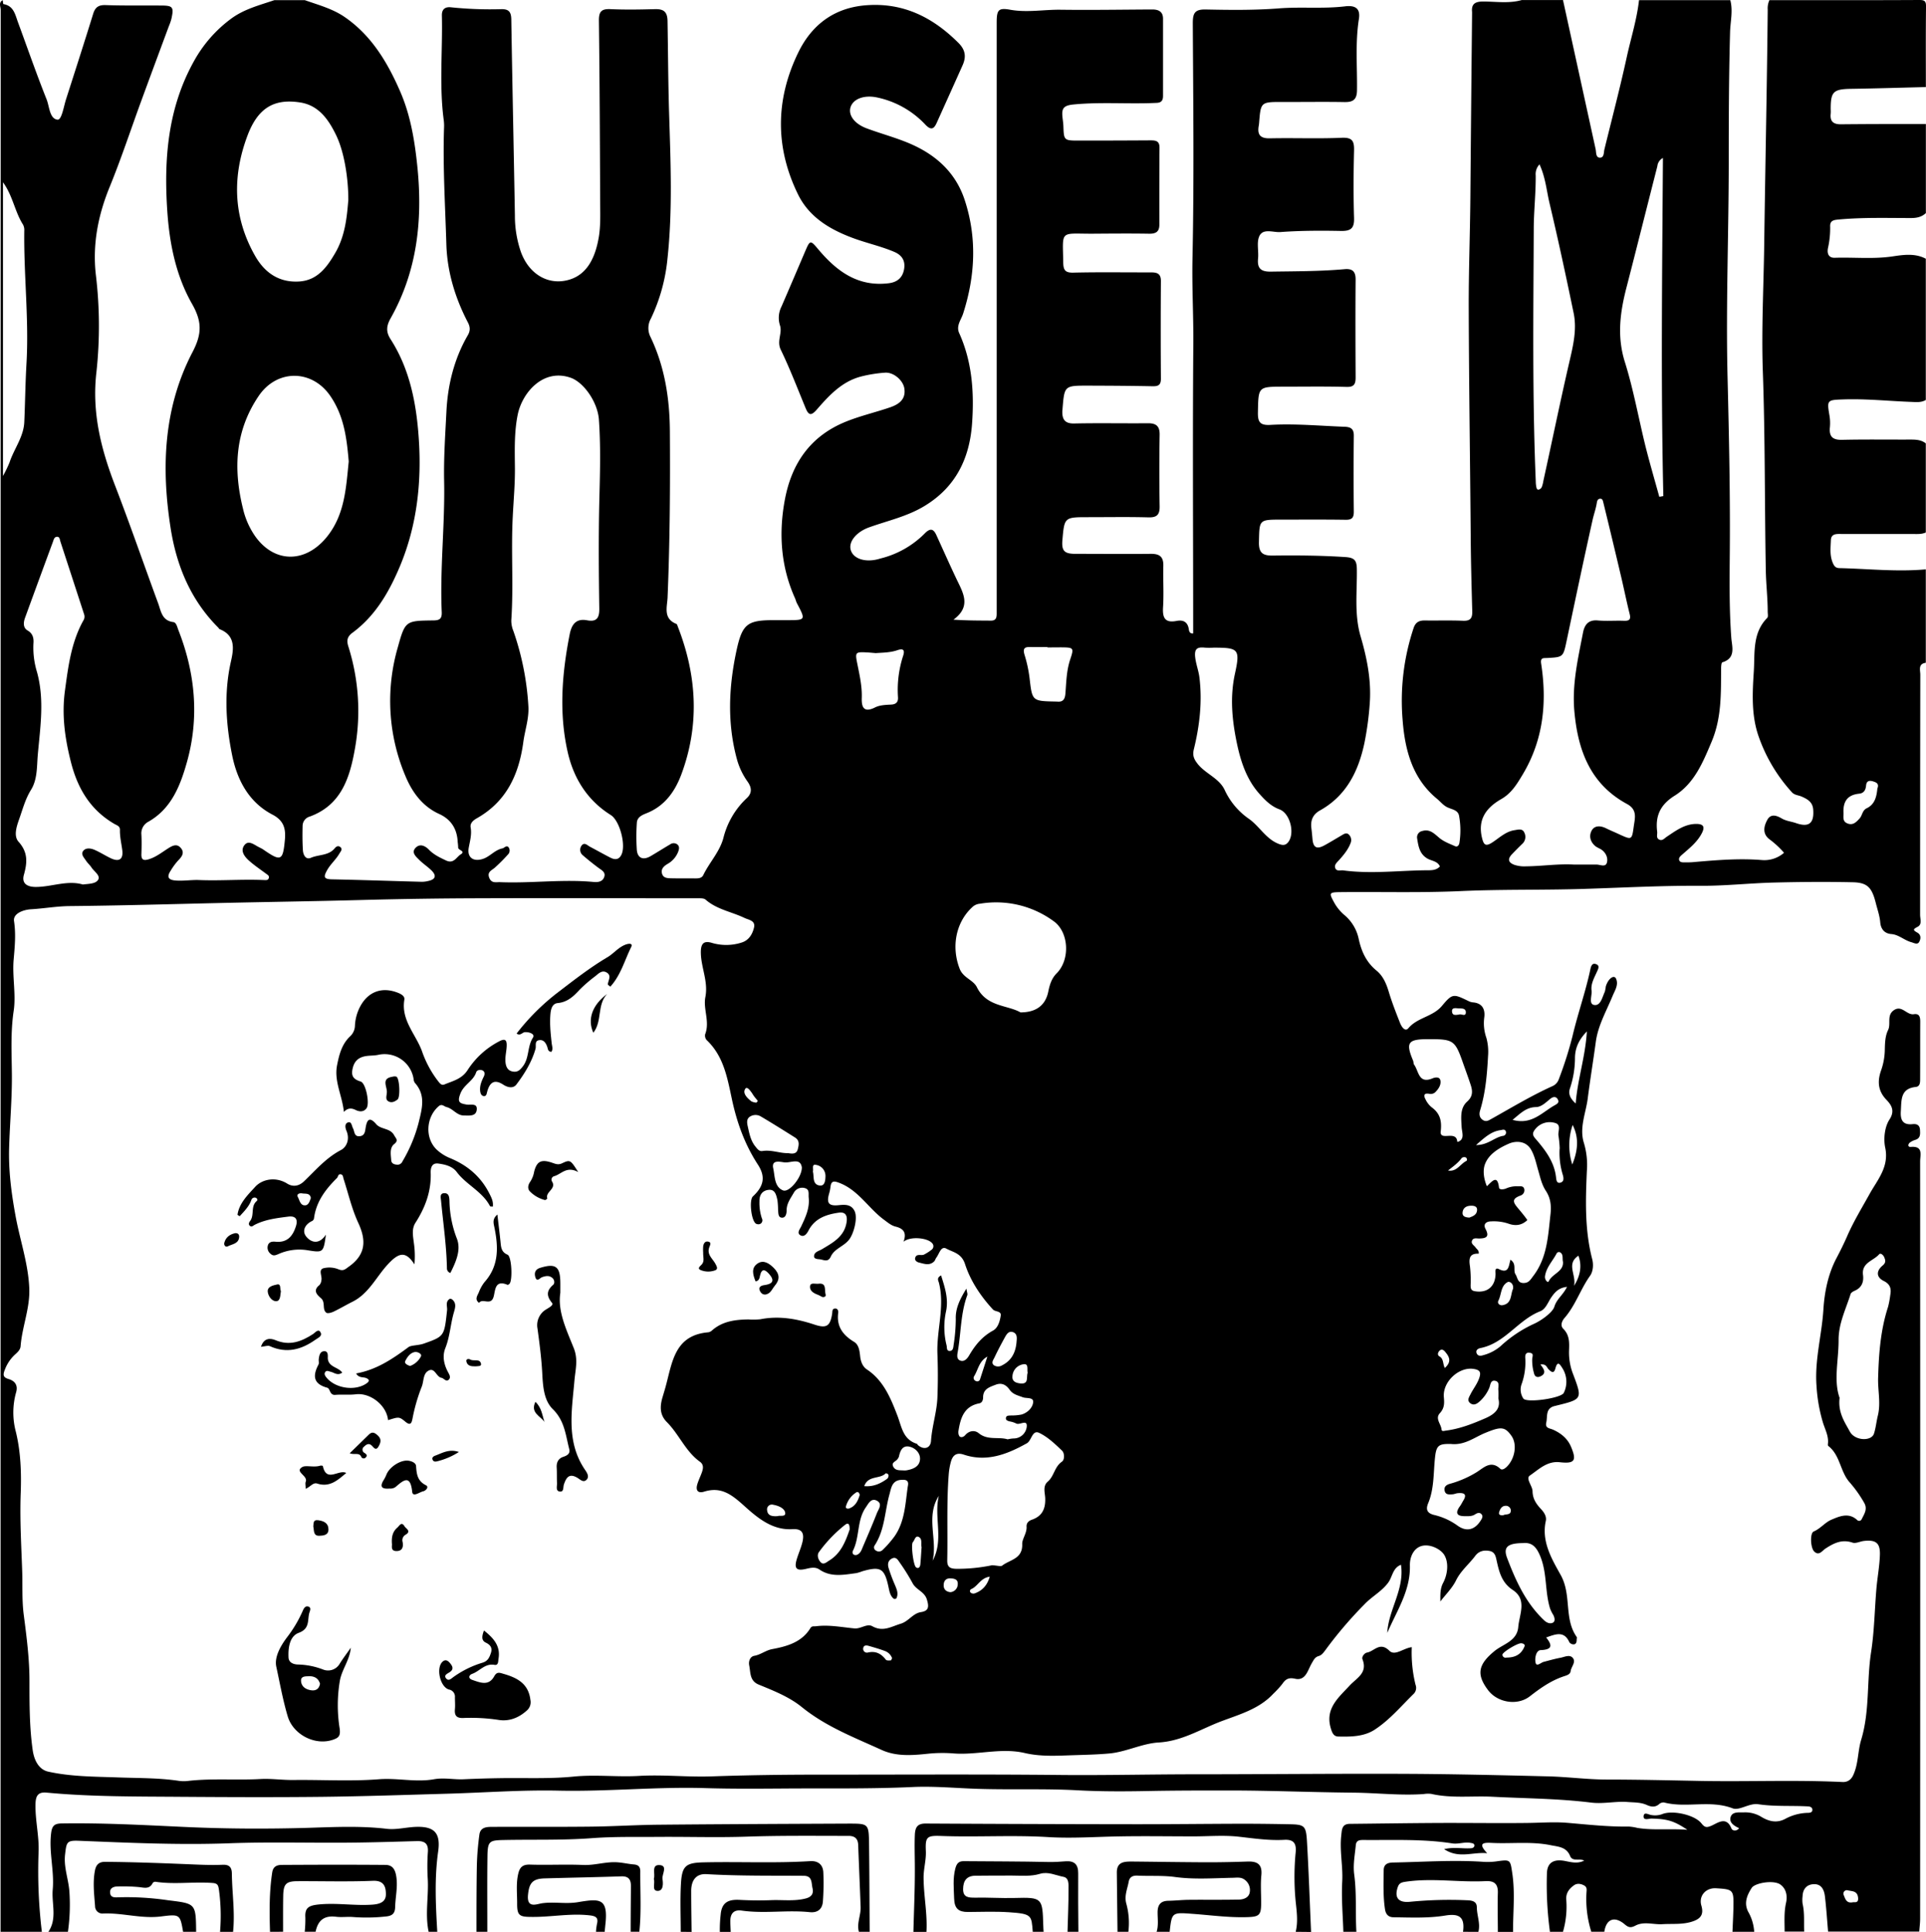 <svg xmlns="http://www.w3.org/2000/svg" viewBox="0 0 886.32 889.07"><title>me</title><g id="Layer_2" data-name="Layer 2"><g id="Layer_1-2" data-name="Layer 1"><path d="M887,58V99c-1.93,1.82-4.23,2.28-6.85,2.28-11.12,0-22.24-.35-33.34.68-2.25.21-4,.48-3.86,3.25a41.06,41.06,0,0,1-1,9.88c-.49,2.44.22,4.56,3.13,4.47,8.92-.29,17.85.7,26.8-.66,5-.75,10.23-1.47,15.09,1.1v65c-2,1.21-4.18,1-6.32.91-10.6-.37-21.16-1.53-31.8-1.15-7.25.25-7.42.3-6.23,7.3a20.81,20.81,0,0,1,.22,5.46c-.44,4.29,1.2,5.94,5.63,5.83,10.47-.25,20.94-.07,31.42-.12,2.54,0,5,.1,7.08,1.77v41c-2.06.91-4.25.68-6.4.68-10.8,0-21.61,0-32.42,0-2.14,0-4.74-.28-4.86,2.85-.12,3.44-.58,6.9.82,10.32.67,1.64,1.35,2.5,3.09,2.54,13.26.31,26.49,1.78,39.77.57v43c-3.66.51-2.53,3.41-2.53,5.48q-.09,55.25-.09,110.5c0,1.88,1,4.4-1.09,5.5s-2.38,1.49-.25,2.67c1.9,1.05,1.7,2.91.9,4.34s-2.43.42-3.61.1c-3.22-.87-5.79-3.48-9.19-3.74s-4.87-2.6-5.11-5.43c-.25-3-1.27-5.8-2-8.69-1.8-7.21-3.76-9.57-10.66-9.72-12.11-.26-24.22-.17-36.33.14-11.25.29-22.5,1.56-33.74,1.49-18-.12-36.06.88-54.08,1.44-18.79.58-37.57.14-56.36,1-18.28.83-36.62.28-54.93.47-5.77.06-5.65.28-3,5.14a20.87,20.87,0,0,0,4.78,5.63,19.53,19.53,0,0,1,6.35,10.92c1.24,5.65,3.5,10.63,8.17,14.43,3,2.46,4.51,6,5.64,9.78,1.46,4.87,3.33,9.63,5.2,14.36.64,1.61,2.27,4.21,3.82,2.37,4.21-5,11.21-5.23,15.43-10.26,4.94-5.9,5.3-5.58,12.54-2.09a5.71,5.71,0,0,0,1.92.48c4.46.43,5.53,3.6,5,7.14a20.29,20.29,0,0,0,1,9.16,24.24,24.24,0,0,1,.77,8.37c-.46,8.45-1.15,16.83-3.65,25-.52,1.69-.4,3.34,1.27,4.44s2.93,0,4.19-.65c9.15-5.12,18.14-10.55,27.72-14.88a5.42,5.42,0,0,0,3-3.14,177.75,177.75,0,0,0,6.34-19.93c2.42-10.33,6-20.33,8.2-30.69.3-1.39.76-3,2.39-2.51,2.25.61,1.17,2.41.6,3.68-1.22,2.75-2.83,5.48-2.43,8.53.31,2.31-1.46,6.22,1.21,6.65,3,.48,3.72-3.6,4.9-6.08a18.5,18.5,0,0,0,.45-2.44c1.11-3.71,3.88-5.59,4.75-3.5,1.19,2.84-.6,5.36-1.68,8-2.84,6.89-6.67,13.51-7.67,21-1.18,8.7-2.61,17.37-3.72,26.07-.88,6.81-4,13.57-1.71,20.62a35.22,35.22,0,0,1,1.31,12.77c-.6,13.62-1,27.16,2.46,40.52.67,2.57.42,5.71-1,7.7-4.41,6.19-6.7,13.62-11.76,19.42-1.11,1.28-2.11,3.44-.51,5,3,3,2.72,6.63,2.6,10.28a27.18,27.18,0,0,0,1.92,10.65c4.3,11.41,4.18,11.45-7.81,14.39l-1,.25c-4,1.17-2.94,4.73-3.57,7.48s1.51,2.62,3.18,3.37c3.55,1.6,6.56,4,8.15,7.72,2.77,6.49,1.79,8-5.16,7.22-5.86-.63-9.68,3.39-13.76,6.15-2,1.38,1.23,4.74,1.27,7.22.06,3.5,1.73,5.89,3.94,8.25,1.39,1.48,2.61,3.39,2.16,5.42-2.12,9.51,2.88,17.71,6.86,24.89,5.14,9.25,1.37,20,7.35,28.49.16.23.06.66,0,1,0,1-.06,2.22-1.24,2.41a2.45,2.45,0,0,1-2.12-.94c-2.42-5.48-6.39-3.73-10.68-2.23,2.76,3.49,3.07,5.59-2.54,5.82-2.21.1-2.81,4-2.31,5.88s2.4-.14,3.69-.47c2.57-.66,5.12-1.41,7.73-1.89,1.89-.35,4.23-1.65,5.68.07,1.61,1.93-.74,4-1,6.1-.17,1.63-2.12,2-3.48,2.48-5.76,2-10.56,5.4-15.29,9.09-5.71,4.44-14.84,2.94-19.2-2.82-5.54-7.31-4.54-11.87,2.93-18,4-3.29,10.39-4.53,10.95-11.12.5-5.85,4.18-12.54-2.52-17-5.07-3.34-6.25-8.19-7.41-13.38-.42-1.93-.74-4.08-3.22-4.56-2.64-.51-5,0-6.68,2.28-2.85,3.8-6.61,6.79-8.81,11.25-1.75,3.56-4.77,6.49-7.22,9.7,0-3.08-.15-5.86,1.29-8.57,2.17-4.11,2.58-9.44.52-12.83-1.64-2.72-6.7-5.3-10.63-4.08-3.5,1.1-5.29,5-5.19,8.93.3,11.61-6.08,20.93-10.41,31,.56-10.73,8-20,6.31-31.34-3.84,1.43-3.9,5.53-5.88,8.21-3,4.08-7.55,6.4-10.94,10a187,187,0,0,0-18,21.1c-.74,1-1.74,2.31-2.86,2.63-2,.56-2.42,1.78-3.4,3.41-1.77,3-2.76,8.2-7.61,7.11-3.29-.73-4.52.35-6.05,2.54a44,44,0,0,1-4,4.34c-7.26,7.84-17.62,10-26.7,13.78-8.26,3.46-16.36,8.1-26,8.66-7.62.43-15,4.33-22.65,5.05-5.58.52-11.46.64-17.09.82-7.43.25-14.64.68-21.9-1-10.91-2.57-21.79,1-32.71.18a64.68,64.68,0,0,0-12,.14c-7.22.76-14.5,1.31-21.21-1.75-12.64-5.77-25.67-10.75-36.7-19.7-5.8-4.71-12.94-7.53-19.87-10.37-4.23-1.74-3.7-5.53-4.37-8.81-.4-2,.42-4.09,2.34-4.44,3-.53,5.2-2.51,8.24-3.08,6.78-1.27,13.6-3.13,17.6-9.71.65-1.05,1.59-.69,2.57-.82,6-.76,11.83.45,17.71,1,2.94.25,5.74-2.38,8.2-1,4.9,2.73,8.66.17,13.06-1.16,3.7-1.12,5.57-4.78,9.34-5.35s3.64-2.72,2.69-5.83c-1.1-3.59-4.89-4.4-6.51-7.37a94.13,94.13,0,0,0-5.95-9.56c-.73-1-1.6-2.88-3.55-1.93s-2.08,2.71-1.62,4.31a73.47,73.47,0,0,0,2.94,7.89c.83,2,1.74,4,.65,6.19a1.33,1.33,0,0,1-1.25.12c-1.63-1.38-1.94-3.37-2.36-5.34-1.84-8.61-3.61-9.68-12-7.29a20,20,0,0,1-2.86.88c-5.76.75-11.57,2-16.92-1.66-2-1.36-4.15-.77-6.28-.28-4.28,1-5.44-.2-4.17-4.44.81-2.7,2-5.3,2.64-8,.81-3.61.17-6.17-4.63-5.86-9.28.59-16.21-5.34-22.18-10.72-5.77-5.19-10.59-9-18.5-6.53-2.7.84-3.88-.51-3.15-3.18.53-1.91,1.45-3.71,2.12-5.58s1-3.65-.82-5c-6.66-4.76-9.61-12.61-15.22-18.23-3.43-3.44-3.24-7.37-2-11.55.42-1.42.86-2.85,1.26-4.28,3.16-11.17,3.91-24.21,19.8-25.53a3.5,3.5,0,0,0,1.76-.92c4.81-4.2,10.67-4.92,16.71-5a32,32,0,0,0,5.46-.08c8.54-1.68,16.75-.24,24.83,2.43,5.56,1.85,7.31.85,8.22-5,.14-1-.07-2.23,1.24-2.37s1.66,1.08,1.54,2c-.83,6.3,2.21,10.27,7.35,13.37,2.23,1.36,2.51,4.36,2.76,6.67.29,2.59,1.26,4.79,3.09,6,7.69,5.08,11,13.35,14,21.12,2.1,5.5,2.55,11.09,9.09,13.13.12,0,.14.31.26.42,2.63,2.48,5.92,1.79,6.16-1.79.46-6.8,2.69-13.3,2.95-20.06s.26-13.34,0-20c-.43-10.93,3.49-21.75.69-32.73-.22-.88-1.23-2.22,1-3.37,1.76,5.61,3.56,10.9,2.21,16.85a34.21,34.21,0,0,0,.32,15.36c.24,1-.13,2.71,1.61,2.54,1.4-.14,1.48-1.59,1.62-2.75a77.84,77.84,0,0,0,1-11.93c-.18-4.89,1.87-9.08,4.89-14,.26,1.75.61,2.46.41,3-3.09,8.36-2.86,17.27-4.36,25.89-.26,1.49-.78,3.71,1.34,4.3,1.8.5,3.08-1.09,3.93-2.54,2.72-4.67,6-8.64,10.91-11.32,2.3-1.25,3.18-4.33,3.56-6.92.32-2.2-2.52-1.65-3.6-2.82-5.64-6.12-10.33-13.14-12.81-20.84-1.63-5.07-5.53-5.46-8.62-7.16-2.51-1.37-3.27,2.45-4.61,4.17-.4.52-.54,1.27-1,1.72-2.16,2.11-4.64,1.08-7,.52-1-.24-2-1-1.74-2.08.59-2.31,2.91-.84,4.23-1.66a21.15,21.15,0,0,0,3.32-2.14,2,2,0,0,0,.21-3.09c-2.18-2.46-10.09-3.2-13.12-.58,1.6-4.32-.11-6.11-3.68-7-2.06-.5-3.71-2-5.47-3.27-7-5.23-11.55-13.34-20.16-16.75-2.88-1.14-4-1.05-4.32,2a19.33,19.33,0,0,1-.62,2.89c-1.25,4.38-.11,5.76,4.44,5.28,2.92-.31,5.8-.41,7.31,2.74s-.33,10.2-2.49,13.06c-2.41,3.18-6.79,4.16-8.46,7.84-1.3,2.87-3.29,1.45-5.07,1.27-1.08-.11-2.82-.12-2.63-1.63.22-1.8,2.18-2.18,3.61-3,4.81-2.9,10-5.58,11.24-11.84.55-2.72.3-5.5-3.42-5-5.69.8-11.06,2.56-14,8.24-.83,1.63-2.12,3.15-3.8,2.13s-.13-2.84.42-4c2-4.25,4-8.44,3.47-13.33-.17-1.6.48-3.66-1.61-4.28a4.39,4.39,0,0,0-5.2,2c-1.45,2.57-3.37,5-3.35,8.2,0,1.55-.45,3.44-2.15,3.36-1.85-.09-1.62-2.19-1.78-3.61a38.73,38.73,0,0,0-.3-4.48c-.53-2.22-1-5.07-4.1-4.71-2.73.32-4.24,2.18-4.17,5.26a22.4,22.4,0,0,0,1.11,7.84,1.85,1.85,0,0,1-.79,2.58,2.36,2.36,0,0,1-1.86-.09c-2.23-1.21-3.31-10.87-1.47-12.59,5-4.66,5.93-9,2.3-14.61-6.07-9.32-9.7-19.45-12-30.27-2.07-9.68-3.78-19.66-11.53-27a3.14,3.14,0,0,1-.75-2.74c2.27-5.76-1-11.57.11-17.15,1.35-7-1.85-13.22-2.08-19.92-.14-4.22.94-6.2,5-5a23.3,23.3,0,0,0,13.64-.09c3.38-1,5.07-3.8,5.81-6.91.78-3.27-2.44-3.54-4.37-4.46-5.94-2.85-12.73-3.88-17.92-8.43-.74-.65-2.22-.62-3.35-.62-33.5,0-67-.12-100.48,0q-27.47.07-54.93.81c-21.85.59-43.73.88-65.59,1.39-22.78.53-45.55,1.18-68.33,1.4-6,.06-11.86,1.13-17.81,1.47-3.37.2-8.27,1.9-7.74,5.44.9,6,.35,11.73-.17,17.63-.7,7.92,1.16,16.18,0,23.73-1.46,9.81-.91,19.52-.82,29.12.1,11.28-.94,22.51-1.27,33.72-.31,10.57,1,20.65,2.84,30.82,2,11.41,6,22.48,6.44,34.17.33,9-3.31,17.53-4,26.45-.15,1.74-1.47,2.85-2.74,4A17.92,17.92,0,0,0,3,631.23c-1,2.48-.88,3.6,1.73,4.38,3,.9,4.35,3,3.42,6.12a34.38,34.38,0,0,0-.1,18.2c2.26,9.28,2.56,19,2.22,28.2-.46,12.1.29,24.09.69,36.1.21,6.61-.16,13.26.71,19.91,1.33,10.18,2.66,20.47,2.63,30.71,0,10.57,0,21.1,1.49,31.55.61,4.28,2.58,8.88,7.17,9.89,10.53,2.33,21.36,2.27,32.12,2.66,9.35.35,18.75.18,28,1.58a16.43,16.43,0,0,0,4.43,0c11-1.22,22.16-.24,33.25-.85,4.78-.26,10.06.52,15.16.45,13.07-.16,26.2.67,39.19-.34,8.56-.67,17,1.5,25.33,0,4.73-.84,9.19.24,13.76,0,5.68-.25,11.44-.43,17.17-.51,11.13-.17,22.32.38,33.36-.72,10.08-1,20.05.27,30.1-.31,11.09-.65,22.34.61,33.38.22,17.46-.62,34.91-.82,52.36-.8,36,0,72-.21,108,.15,20.57.2,41.17-.3,61.76-.31,32.08,0,64.16-.34,96.24-.22,22.19.09,44.39.62,66.58,1.17,8.93.22,17.86,1.43,26.79,1.47,14.39,0,28.8.35,43.17.63,21.85.42,43.7-.54,65.53.5,2.26.11,4-1,5-3.32,2.35-5.16,2-10.89,3.59-16.09,4-13.22,2.5-26.94,4.56-40.32,1.5-9.67,1.62-19.55,2.46-29.33.45-5.13,1.42-10.23,1.6-15.36.19-5.57-1.79-7.12-7.3-6.53-1.79.19-3.8,1.3-5.3.78-4.91-1.67-8.67.25-12.54,2.8-1.43.94-2.88,3.45-5.1,1.27-1.73-1.7-2-8.43-.24-9.19,3.13-1.32,5.21-4.17,8.1-5.4,3.7-1.58,8-3.49,11.87.08a1.29,1.29,0,0,0,2.11-.32c1.12-2.33,2.8-4.56,1.24-7.43a56.54,56.54,0,0,0-6.92-9.74c-4.25-4.93-4.21-12.37-9.7-16.58-.19-.14-.18-.65-.14-1,.4-3.47-1.27-6.48-2.26-9.62a74.45,74.45,0,0,1-3-17.07c-.89-11.92,2.46-23.42,3.18-35.18.48-7.7,2.1-16.08,5.92-23.36,1.78-3.38,3.46-6.75,5-10.27,2.91-6.72,6.76-13,10.33-19.45s9.08-12.43,7.19-21.32c-.87-4.11-.24-9.64,2-13,2.93-4.48.18-7.29-1.65-9.25-4-4.27-3.82-8.9-2.22-13.37a30.09,30.09,0,0,0,1.69-9.69c.07-3,.17-6.08,1.5-8.8,1.43-2.93-.75-6.82,2.67-9.15,3.72-2.52,5.87,2.36,9.21,1.84,2.58-.4,2.93,1.4,2.92,3.46-.05,8.84,0,17.67-.05,26.5,0,1.55-.08,3.31-2,3.52-7.2.76-6.54,6.14-6.88,11.12-.28,4.07.87,6.48,5.44,6,1.95-.21,3.28.48,3.38,2.64.09,1.85.3,3.74-2,4.55a8.7,8.7,0,0,0-2.67,1.29c-.95.79-1,2.14.45,2,5.86-.48,4.28,3.76,4.28,6.7q.08,174.24,0,348.48c0,2-.27,4-.41,5.94H842c-.47-5.42-.81-10.85-1.46-16.24-.35-2.93-1.58-5.72-5.15-5.57-3.23.14-5,2.21-5.13,5.52a13.73,13.73,0,0,0,0,3.45c1,4.25.55,8.56.74,12.84h-9c0-4.43-.34-8.82.66-13.29.63-2.83.25-6.25-2.55-8.31-3.14-2.31-11.81-.78-13.26,1.5-2.2,3.44-3.85,7.25-1.3,11.54A21.21,21.21,0,0,1,808,890H798c.15-3.63.35-7.27.43-10.9.18-8.46,0-8.65-7.95-9.14-4.77-.29-8.11,3.5-6.79,8,1.12,3.83-.11,5.89-3.81,7.19-4.64,1.64-9.41,1.05-14.13,1.34-4.13.25-8.45-1.4-12.37.64-2.09,1.09-3.15,1-5-.6-4.7-3.95-8.48-2.4-9.35,3.44h-6a50.28,50.28,0,0,1-2.22-17.9c.08-1.39.38-2.64-1.12-3.43s-3.21-1.09-4.7,0c-2.18,1.61-3.71,3.56-3.47,6.6A41.85,41.85,0,0,1,720,890h-6a161,161,0,0,1-1.39-26.78c.08-5.06,3.1-6.81,8.24-5.83,2.9.55,5.82,1.4,8.91-.16-2.22-1.15-5.36.64-6.49-2.15-1.69-4.17-5.51-4.25-8.87-4.93-9-1.85-18.18-.6-27.27-1.07-3.84-.2-6.38.13-2,4.75-6.76-.66-13,2.66-19.83-1.88,4.69-1.07,8.43-.15,12.08-.39.88,0,1.81-.28,1.84-1.27s-1-1.07-1.79-1.22c-2.82-.53-5.51.69-8.4.24-13.53-2.12-27.21-1.45-40.84-1.57-1.74,0-3.32.07-3.54,2.44-.41,4.46-1.32,8.9-.72,13.42,1.17,8.77.49,17.61,1,26.4h-6c-.22-7.65-.94-15.33-.52-23,.41-7.19-1.26-14.27-.43-21.42.28-2.47.21-5.22,3.87-5.26,13.63-.13,27.27-.35,40.9-.41s27.1.15,40.64,0c6.19-.06,12.62-.57,18.52-.07,9.47.8,18.89,1.87,28.43,1.72a23.08,23.08,0,0,1,3.9.62c7.26,1.19,14.54.25,23,.86-6.28-4.18-9.16-4.94-16.45-5.16-1.27,0-3.77,1-3.68-1,.1-2.33,2.25-.77,3.57-.62a9.57,9.57,0,0,0,4.91-.39c4.72-2,15,.26,18.12,4.21,1.61,2.06,2.51,2,4.83,1,2.9-1.35,6.72-4.29,9,1.39.38.94,2.18,1.52,3.53-.16-2.18-1-4.52-2.42-4-4.82.62-2.9,3.84-2.41,5.95-2.44a14.17,14.17,0,0,1,8,1.89c3.3,2.05,7.09,3.3,11.25,1.09a22.94,22.94,0,0,1,10.49-2.78c1,0,2.16-.25,2-1.61-.09-.89-1-1.3-1.87-1.35-7.65-.44-15.33.14-23-1-4.19-.63-8.66,3.07-11.81,1.88-10.44-4-21.26,0-31.6-2.7a3,3,0,0,0-2.26.79c-1.84,1.6-3.81,1.19-5.64.37-2.84-1.28-5.8-1.13-8.79-1.37-5.68-.44-11.23,1-17,.25-15-1.85-30.12-1.89-45.2-2.67-9.4-.48-18.88.82-28.2-1.32a12.43,12.43,0,0,0-3.49.08c-10.77.76-21.51-.54-32.27-.64-19.14-.17-38.28-1-57.41-1-12.28,0-24.57,0-36.85.24-10.86.21-21.82.27-32.75-.33-15.27-.83-30.59-.18-45.89-.67-10-.31-20-1.29-29.92-.84-19.53.91-39.05.55-58.56.69-12.27.08-24.58.19-36.84-.18-22.62-.69-45.15,1.66-67.77,1.16-17-.37-34,.93-50.94,1.41-19.12.54-38.24,1.21-57.36,1.43-21.77.24-43.54.15-65.31,0-20.59-.16-41.2,0-61.74-1.92-3.82-.36-5.11,1.16-5.21,5.18-.2,7.52,1.76,14.91,1.41,22.31A232.75,232.75,0,0,0,20,890H1Q1,447.75,1.06,5.5C1.06,4-.09,2.11,2,1c.11.63.13,1.78.34,1.82C7.06,3.63,7.72,7.64,9,11.13,13.37,23,17.5,34.92,22.17,46.63c1.35,3.37,1.34,8.89,5,9.38,1.95.26,2.86-5.93,3.94-9.32,4.21-13.13,8.44-26.25,12.51-39.41.95-3.07,2.51-4.11,5.79-4,8.46.3,16.94.13,25.42.2,5.48,0,6,.69,4.78,6.15a23.29,23.29,0,0,1-1.14,3.29C74.19,24.47,69.91,36,65.68,47.55,60.89,60.64,56.53,73.91,51.27,86.8c-5.33,13-8,26.31-6.45,40.37a197,197,0,0,1,.31,44.88c-2.2,18.66,2.07,35.48,8.59,52.41,6.91,17.95,13.18,36.14,19.82,54.18,1.3,3.56,1.7,7.91,6.93,8.59,1.43.18,1.8,2.23,2.34,3.63,7.84,19.93,9.72,40.45,3.9,61-3,10.58-7.08,21.29-17.8,27.31a6,6,0,0,0-3.1,5.87c.16,3,.1,6,0,9-.08,2.7,1.08,3.05,3.41,2.34,3.26-1,5.88-3.07,8.66-4.86,2.1-1.36,4.28-2.59,6.18-.2,1.69,2.13.34,3.93-1.34,5.63a29.65,29.65,0,0,0-3.52,4.82c-1.87,2.88-.89,4.15,2.43,4.4,3.61.27,7.26-.36,10.72-.22,9.9.4,19.77-.42,29.64,0,1,0,2.13.3,2.47-1,.26-1-.61-1.42-1.27-1.91-2.66-2-5.44-3.84-7.9-6.05-2-1.79-4-4.36-2.2-6.93s4.19-.66,6.23.45c.87.48,1.81.88,2.63,1.44,8.13,5.63,9,5.2,9.9-4.68.45-5-.56-8.74-5.71-11.42-10.92-5.68-16.29-16-18.58-27.36-2.86-14.18-3.81-28.6-.58-43,1.27-5.66,2.38-12-5.17-15-.28-.1-.42-.51-.66-.74-12.71-12.74-19.21-28.47-21.93-46-4.33-27.87-3.16-55.34,10.1-80.75,4.37-8.37,4.44-14-.18-22.16C81.81,128,78.78,113.41,77.75,98.41c-1.67-24.29.19-47.83,12.37-69.55a60.67,60.67,0,0,1,16.94-19.3C113.12,5.07,120.14,3.34,127,1h14c6.24,2.2,12.75,3.94,18.24,7.69,12.4,8.48,19.8,20.89,25.64,34.3,4.9,11.25,6.78,23.21,8,35.37,2.36,24.21-.23,47.46-12.35,69-1.93,3.43-2.31,6.17-.09,9.62,8.91,13.85,11.91,29.63,13,45.59,1.38,20.06-.74,39.92-8.57,58.76-5,11.93-11.32,23-22,30.86-2.66,2-2.56,3.93-1.78,6.4A98.54,98.54,0,0,1,164,345.91c-2.35,13.15-6.32,25.57-20.72,30.83a4.51,4.51,0,0,0-3.28,4c-.1,3.82-.11,7.66.13,11.48.13,2.08,1.26,4.54,3.69,3.49,3.59-1.56,8.07-.93,10.9-4.3.72-.86,1.55-1.44,2.53-.71,1.39,1,.23,2.11-.29,3-1.55,2.75-4,4.77-5.61,7.57-1.71,3.05-1.87,4.28,2.18,4.36,13.79.28,27.57.76,41.36,1.13a12.48,12.48,0,0,0,3-.4c3.39-.73,3.75-2.52,1.42-4.83-1.77-1.74-3.91-3.11-5.65-4.87-1.45-1.47-3.74-3.31-1.73-5.48s4.44-1,6.18.78c2.26,2.34,5,3.61,7.92,5,3.53,1.65,4.73-1.57,6.7-2.8,2.53-1.57-1.22-1.88-1.14-3.19a23.29,23.29,0,0,0-.22-2.48c-.26-6-3-10.42-8.5-12.94C195,372,190.28,365.26,187.28,358a88.6,88.6,0,0,1-3.52-59c3.43-12.33,3.57-12.38,16.2-12.53,2.89,0,4.21-.57,4.06-3.85-.88-20.14,1.52-40.23,1.1-60.37-.22-10.65.53-21.31,1.06-31.93.61-12.29,3.57-24.32,9.88-35.18,1.26-2.19,1-4-.13-6.06-5.8-11.21-9.41-23.2-9.78-35.74-.53-17.81-1.65-35.61-1.07-53.44a20.34,20.34,0,0,0-.11-3.49c-2.17-16.09-.5-32.26-.88-48.39-.06-2.7,1.35-4,4.06-3.74a175.31,175.31,0,0,0,23.25.87c3.53-.08,4.57,1.32,4.63,4.7.48,30.12,1.14,60.24,1.66,90.36a50.87,50.87,0,0,0,2.76,16.67c3.84,10.58,13.12,15.73,22.67,12.64,7.54-2.44,11.52-9.48,13.2-19.61.88-5.38.62-11,.6-16.46-.11-27.66-.23-55.31-.57-83-.05-4.18,1.16-5.5,5.32-5.31,6.82.31,13.67.19,20.49,0,3.94-.1,5.69,1.18,5.77,5.43.25,14.45.29,28.91.75,43.38.68,21.9,1.59,43.91-.76,65.84a82.29,82.29,0,0,1-7.62,27.7,9,9,0,0,0-.21,8.52c6.58,13.74,8.83,28.41,8.92,43.48.17,25.46,0,50.92-1.06,76.37-.18,4.33-2.17,9.76,4.05,12.21.35.14.5.84.68,1.3,8.76,22.48,10.1,45.18,1.59,68-3,8-7.79,14.66-16.22,17.92-2,.79-4.16,1.84-4.25,4.41a93.73,93.73,0,0,0,0,12.43c.36,3.81,2.94,4.8,6.34,2.82,3-1.75,5.94-3.63,8.95-5.39a2.78,2.78,0,0,1,3.28-.05c1.27,1,.87,2.38.36,3.66a11,11,0,0,1-4.9,5.42c-1.61,1-3.06,2.29-2.42,4.45s2.78,2.07,4.57,2.11c3.5.08,7,0,10.5.05,1.52,0,3.16,0,3.93-1.59,2.81-5.81,7.45-10.54,9.22-17a37.41,37.41,0,0,1,10.71-18.3c2.55-2.33,2.38-4.82.5-7.55a32.6,32.6,0,0,1-4.8-9.77c-4.75-16.92-4-33.85-.35-50.76,2.64-12.17,5-13.89,17.2-13.89h6c8.69,0,8.68,0,4.57-7.82-.38-.73-.55-1.56-.89-2.32C360,261.56,359,246.12,362,230.49c3.14-16.3,11.62-28.7,27.55-35.31,6.8-2.82,13.94-4.41,20.84-6.79,3.94-1.37,7.3-3.6,6.52-8.69-.58-3.78-5-7.57-8.95-7.25a61.67,61.67,0,0,0-11.3,1.85c-8.6,2.35-14.43,8.67-20,15.08-2.42,2.77-3.7,3-5.15-.54-3.75-9.05-7.25-18.23-11.49-27-1.93-4,.83-7.58-.34-11.12a11.43,11.43,0,0,1,.68-8.68c3.7-8.54,7.35-17.11,11-25.66,2.16-5,2.32-5,5.86-.8,8.47,10.1,18.26,17.47,32.52,15.7,4.08-.5,6.43-2.72,7.06-6.54.61-3.66-.85-6.32-4.53-7.89-5.84-2.49-12-3.87-18-6-10.92-3.92-20.86-9.54-26.2-20.27C357.43,69,357.53,46.93,368,25.28c6.43-13.36,17.25-21.2,32.46-22,16.62-.94,29.91,5.95,41.38,17.43,3.26,3.26,3.58,6.48,1.84,10.34q-5.92,13.22-11.88,26.41c-1.21,2.69-2.48,3.61-5.06,1A42.44,42.44,0,0,0,404,45.71c-5.65-1.09-10.63.71-11.85,4.56-1.13,3.6,1.74,7.61,7.39,9.72,6.7,2.5,13.68,4.32,20.22,7.16,11.73,5.1,20.75,13.22,24.88,25.7,5.78,17.5,4.9,35-.67,52.38-.92,2.88-3.34,5.63-1.82,9,6,13.28,6.93,27.38,5.93,41.57-1.12,15.88-7.35,29.07-21.6,37.82-8.09,5-17.19,6.91-25.9,10.05-5.51,2-9.4,6.35-8.37,10.27s6.19,5.89,12.31,4.41c.49-.11,1-.28,1.45-.4a43.28,43.28,0,0,0,20.51-11.7c2.52-2.47,3.92-1.79,5.19,1,3.11,6.81,6.15,13.65,9.36,20.41,3,6.24,6.76,12.41-1.53,18.46,6.39.43,11.83.39,17.28.44,2.41,0,2.62-1.51,2.62-3.31v-4.5q0-133.74,0-267.48c0-5.8.82-6.84,6.22-5.86,7.84,1.41,15.6-.13,23.4,0,14,.18,28-.06,42-.12,2.89,0,4.93,1,4.93,4.26,0,11.83,0,23.67,0,35.5,0,1.92-.61,3.11-2.83,3.22-12.76.64-25.53-.5-38.33.74-4.56.44-5.5,1.77-5.14,5.56.14,1.49.4,3,.45,4.47.21,6.43.32,6.59,6.94,6.59q16.5,0,33-.1c2.37,0,4.31.12,4.29,3.32-.09,11.83-.08,23.66-.07,35.5,0,3.26-1.64,4.19-4.73,4.14-8.83-.15-17.67-.06-26.5,0-14.72,0-13.25-1.78-13,13.39.07,3.32.9,4.61,4.62,4.52,11.83-.29,23.66-.08,35.49-.12,2.79,0,4.86.31,4.83,4q-.16,22.49,0,45c0,3.09-1.46,3.47-4.05,3.41-9.82-.2-19.64-.24-29.46-.28-10.9,0-10.9,0-11.76,10.7,0,.33-.08.66-.09,1-.1,3.73,1.05,5.81,5.46,5.72,11.32-.25,22.66,0,34-.11,3.76,0,5.38,1.35,5.32,5.31q-.27,16.49,0,33c.06,4-1.49,5.14-5.34,5-9.16-.24-18.33-.08-27.5-.08-11,0-11,0-11.91,10.56-.41,4.86.83,6.29,5.82,6.31,11.67,0,23.33.12,35,0,4.09,0,5.73,1.5,5.63,5.58-.17,6.33.27,12.68-.13,19-.3,4.89.87,7.32,6.22,6.3,3-.58,5.14.4,5.64,3.86.1.7.34,2.1,2,1.89v-4.48c0-42.89-.28-85.79.07-128.68.1-13.08-.66-26.13-.39-39.24.77-36.15.34-72.32.15-108.49,0-4.68,1-6.37,6-6.26,11.21.24,22.49.36,33.66-.51,10.15-.8,20.31.28,30.44-.94,5-.6,7.06,1.26,6.34,5.79-1.73,11-.72,21.94-.88,32.91-.07,4.27-1.86,5.43-5.79,5.36-9.5-.17-19,0-28.5-.05-10,0-10,0-10.76,9.68a14.81,14.81,0,0,1-.2,1.49c-.66,4.07.91,5.65,5.18,5.56,11-.24,22,.23,33-.25,5-.22,5.82,1.55,5.72,5.88-.25,10.33-.32,20.67,0,31,.15,4.63-1.33,6.07-5.92,6-9.31-.18-18.66-.18-28,.51-3.22.24-7.87-1.83-9.63,1.79-1.39,2.87-.28,6.87-.62,10.34-.45,4.52,1.2,6.15,5.87,6.08,11.32-.18,22.64-.12,33.93-1.13,3.58-.32,5.12,1,5.09,4.78-.12,15-.07,30,0,45,0,3-.59,4.52-4.18,4.41-9.66-.27-19.33-.12-29-.11-11.73,0-11.55,0-11.78,11.71-.09,4.41.8,6.16,5.71,5.88,11.4-.65,22.81.44,34.22.86,2.86.11,4.23,1,4.2,4.11q-.18,17.49,0,35c0,2.82-.92,3.73-3.76,3.69-9.83-.15-19.66-.07-29.49-.07-10.51,0-10.18,0-10.41,10.39-.11,5.15,2,6.21,6.45,6.16,11.13-.14,22.26-.05,33.39.69,4.37.29,5.16,1.77,5.22,5.66.15,10.28-1.25,20.68,1.72,30.81s5,20.36,4.21,30.94a142.16,142.16,0,0,1-2.45,18.17c-2.74,12.92-8.27,24.23-20.41,31-3.37,1.88-4.43,4.6-4,8.2.21,1.65.36,3.31.51,5,.36,4,2,4.82,5.57,2.85,2.63-1.44,5.18-3,7.77-4.52,1.15-.67,2.38-1.58,3.57-.21a3.52,3.52,0,0,1,.62,3.74c-1.13,3-3.17,5.44-5.29,7.81-.95,1.07-2.44,2.22-1.69,3.84.67,1.45,2.37.75,3.62.91,13,1.74,25.93,0,38.9-.06,1.93,0,4-.06,5.57-1.76-1.13-2.5-3.8-2.51-5.72-3.61-3.67-2.1-4.2-5.75-4.77-9.34a2.94,2.94,0,0,1,2.38-3.36c3.44-1,5.43,1.14,7.8,3.14,2.05,1.73,4.77,2.74,7.29,3.85,1.13.49,1.84-.49,2-1.57a37.18,37.18,0,0,0-.15-12.32c-.48-2.95-3.57-3-5.71-4.17-1.72-.91-3-2.57-4.57-3.84-11.3-9.36-14.64-22.5-15.7-36A105.71,105.71,0,0,1,651.25,290c.92-2.76,2.6-3.55,5.23-3.51,5.83.08,11.67-.11,17.49.13,3.35.14,4.36-1.09,4.28-4.32-.3-11-.61-22-.7-33-.28-36.14-.84-72.29-.93-108.43,0-16.28.62-32.61.76-48.93q.35-42.48.79-84.94c0-.17,0-.34,0-.5-.39-3.74,1.38-4.84,5-4.87,5.94,0,12,1,17.84-.67h19l15,68.53c.34,1.55,0,4,2,4s1.7-2.37,2.07-3.86c3.48-14.19,7.2-28.33,10.31-42.6C751.29,18.42,754,9.9,755,1h42c1.32,5,0,9.91-.11,14.88-.55,19.79-.61,39.61-.61,59.39,0,33.13-1.35,66.24-.54,99.4.68,27.79,1.29,55.61,1,83.43-.11,12.13-.17,24.25.72,36.37.29,4,2.27,9.33-4.13,11.29-.43.13-.55,1.81-.56,2.77-.09,11.39.3,22.61-4.34,33.68-4.06,9.67-8,19.22-17,24.89-6.63,4.14-9,9.28-8.08,16.58.16,1.26-.61,2.87.89,3.63s2.45-.58,3.52-1.29c4.16-2.77,8.2-5.84,13.52-5.9,3.18,0,4.25,1.14,2.59,4.33-2.16,4.13-5.7,6.86-9.06,9.82-.74.65-1.67,1.41-1.34,2.5s1.57,1.05,2.55,1.05c1.49,0,3,0,4.49-.17,10.28-.89,20.56-1.74,30.91-.91a13.78,13.78,0,0,0,10.31-3.34,42,42,0,0,0-6.63-6.15c-3.37-2.51-2.75-5.94-1.07-9s4.51-1.89,6.61-.66,4.41,1.39,6.58,2.15c6,2.1,8.42.08,7.93-6.27-.27-3.45-2.66-4.77-5.3-5.93-1.5-.66-3.3-.65-4.51-2A74.54,74.54,0,0,1,810.09,340c-3.48-9.8-2.91-20.09-2.27-30.16.54-8.41-.73-17.57,6.18-24.54.52-.53.21-1.93.21-2.93,0-6.3-.76-12.62-.87-18.87-.55-30.45-.29-60.91-1.36-91.37-.69-19.44.35-38.94.62-58.4.49-36.12,1.26-72.23,1.62-108.34A9,9,0,0,1,815,1c23,0,46,.05,69-.07,2.5,0,3.1.57,3.07,3.07-.15,12.33-.07,24.67-.07,37-11.41.28-22.82.64-34.23.81-8.35.13-9.59,1.23-9.56,9.4a16.5,16.5,0,0,1,0,2c-.43,3.75,1.36,5,4.95,4.92C861.09,58,874.05,58,887,58ZM237.69,215.6c.12,7.82-.63,15.59-1,23.38-.81,15.79.42,31.64-.66,47.46a12.49,12.49,0,0,0,.95,4.86,127,127,0,0,1,6.93,35c.24,5.58-1.63,10.77-2.35,16.17-2,14.82-7.69,27.28-21.29,35-1.56.88-3.31,2.19-2.94,4.28.57,3.25-.32,6.21-.88,9.32-.81,4.41,2,6.51,6.28,5.22,3.41-1,5.63-4.19,9.19-4.9,1-.2,2-1.83,3-.3a2.59,2.59,0,0,1-.54,3.23,76.66,76.66,0,0,1-6,6c-1.55,1.28-3.53,1.94-2.49,4.61s3.17,1.91,5.07,2c14.31.58,28.6-1.45,42.91-.1,1.84.17,3.91,0,4.78-1.94,1.12-2.49-1-3.44-2.64-4.65-2.38-1.79-4.73-3.65-7-5.63a3.25,3.25,0,0,1-.63-4.52c1.32-1.73,2.66-.09,3.89.55,3.06,1.61,6.06,3.31,9.14,4.89,1.9,1,3.86,1.4,5.18-1,2.4-4.25-.55-15.85-4.79-18.51-10.94-6.85-17.22-17.18-19.89-29.29-4-17.93-2.54-36,1-53.92.86-4.3,2.77-7.38,8-6.4,4.36.82,5.68-1,5.61-5.44-.24-16.31-.37-32.63,0-48.94.32-12.66.72-25.29-.17-37.93-.56-8.1-6.95-17.17-12.94-19.3-12.62-4.48-22.33,6.76-24.42,16.94C237.39,199.62,237.61,207.62,237.69,215.6ZM724.9,398.82h10.49c1.71,0,4.22,1.39,4.83-.91s-.57-4.84-3-6.26a19,19,0,0,1-2.18-1.19c-2.36-1.9-3.19-4.59-1.91-7.13,1.39-2.76,4.42-2.32,6.62-1.23S744,384,746.1,385c5.51,2.5,5.62,2.54,6.46-3.64.52-3.82,1.83-7.74-3.07-10.4-17-9.2-22.7-24.89-24.27-42.93-1.06-12.26,1.7-24.07,4-35.93.69-3.58,2.41-6,6.78-5.62,4,.36,8,0,12,.15,2.39.09,3.36-.47,2.69-3.12-1.45-5.79-2.62-11.66-4-17.47q-4-17-8.13-33.88c-.18-.74-.35-1.75-1.43-1.71s-1.42,1-1.53,1.73c-.41,2.79-1.4,5.44-2,8.16-4.11,18.44-8,36.93-11.9,55.42-1.6,7.58-1.55,7.6-8.95,8-1.66.1-3.23-.33-2.79,2.58,2.74,17.84,1.05,35-8.4,50.87-2.68,4.5-5.26,8.82-10,11.5-6.94,4-10.9,9.41-8.79,17.94.75,3,1.58,4,4.61,2.06,3.31-2.13,6.26-5.11,10.36-5.71,1.5-.22,3.62-.91,4.45,1.08a4.31,4.31,0,0,1-.79,5.09c-1.68,1.6-3.31,3.26-4.91,4.94-2,2.12-1.76,3.74,1.09,4.82a14.62,14.62,0,0,0,5.41.71C710.3,399.57,717.58,398.43,724.9,398.82ZM161.22,213.32c-.9-10.76-2.19-20.89-8.37-30-8.39-12.44-24.59-12.64-33.06-.16-11,16.23-11.72,33.79-7.2,52a36.63,36.63,0,0,0,5.68,12.71c9,12.48,23.45,12.31,33.31-.38C159.48,237.32,160,225.09,161.22,213.32Zm-.19-120c.07-10.65-2-22.61-5.47-29.89s-8-13.9-16.44-15.31c-12.26-2-19.72,2.51-24.5,15.24-7.08,18.83-6.63,37.47,3.5,55.3,4.45,7.84,11.09,12.41,20.36,11.81,8.29-.54,12.67-6.51,16.46-13C159.71,109.39,160.4,100.26,161,93.36ZM38.86,408c2.75-.34,6-.28,7.08-2.24S44,402,42.8,400.1c-.73-1.1-1.8-2-2.5-3.09-.86-1.35-2.5-2.89-1.27-4.46s3.46-1.24,5.14-.53c2.58,1.11,5,2.68,7.51,3.88,3.85,1.83,5.89.54,5.32-3.77-.41-3.11-1.15-6.17-1.07-9.35,0-1.67-1.39-2-2.55-2.66-11-6.4-16.92-16.26-20-28.45-2.77-10.9-4.29-21.61-2.75-32.92s2.92-22.52,8.7-32.65a3.32,3.32,0,0,0,.15-2.35Q34,266.89,28.51,250.08c-.29-.86-.22-2.2-1.62-2.1-1.2.09-1.43,1.29-1.75,2.19q-6.48,17.54-12.88,35.1c-.79,2.17-.94,4.59,1.17,5.82,2.54,1.47,2.89,3.72,2.7,6a38.35,38.35,0,0,0,1.65,13.19c3.52,12.83,1.44,25.51.34,38.14-.46,5.27-.11,11.17-3.1,16-2.61,4.19-3.81,8.84-5.41,13.36-1.22,3.44-2.72,7.89-.32,10.56,4.41,4.9,4,9.63,2.44,15.22-1.05,3.76,1.21,5.5,5.24,5.57C24.4,409.19,31.63,405.88,38.86,408Zm418.5,313.31c2.38.11,3.91.67,4.6.14,3.53-2.77,9.45-3,9.19-9.94-.09-2.29,2.19-5,2-7.94-.09-1.69.84-2.66,2.5-3.24,4.46-1.57,6.2-4.71,6.09-9.55,0-2.6-1.36-5.82,1.2-8,2.91-2.5,3.06-6.8,6.45-9.12,1.36-.92,1.26-4,.08-5.1-3.21-3.08-6.59-6.32-10.52-8.18-3.13-1.47-3.43,3.25-5.47,4.67a4.77,4.77,0,0,1-.43.25c-9,5-18.33,8.61-28.82,5.08-3.43-1.15-5.09.38-5.91,3.35a30.9,30.9,0,0,0-1,5.88c-1,13.1-.4,26.22-.67,39.33-.06,3.19,1.21,3.89,4.09,4A78.74,78.74,0,0,0,457.36,721.28Zm12.95-254.45c7.44,0,11.59-3.41,12.84-9.59.64-3.15,1.52-6.06,3.88-8.42,6.24-6.26,5.65-19-1.47-24a44.79,44.79,0,0,0-33.87-8,5.73,5.73,0,0,0-3.16,1.26c-7.94,7-10.12,18.53-6.16,28.68,1.64,4.22,6.29,5.12,7.93,8.49C454.77,464.35,464.3,463.42,470.31,466.83ZM709.2,76.57a6.55,6.55,0,0,0-1.75,5.14c.07,8.16-.87,16.31-.9,24.43-.16,38.79-.68,77.59.93,116.37a13.71,13.71,0,0,0,.24,2.48c.13.59.31,1.48,1.16,1.28a2.27,2.27,0,0,0,1.37-1.19,14.77,14.77,0,0,0,.74-2.89c4-18.19,7.73-36.42,11.92-54.56,1.74-7.5,3.58-15,2-22.62-3.5-16.91-7.12-33.81-11.11-50.61C712.45,88.72,712,82.71,709.2,76.57Zm55.13,153,1.86-.32C765,177.62,765.66,126,766,73.64a4.79,4.79,0,0,0-2.57,3.8c-4.73,18.49-9.35,37-14.12,55.48-3,11.5-4.57,22.72-.82,34.64,4,12.77,6.33,26.08,9.57,39.11C760,214.35,762.23,221.93,764.33,229.56ZM559.25,299a35.37,35.37,0,0,1-4,0c-3.52-.39-5,.45-4.48,4.57.39,3.17,1.56,6.08,1.94,9.21,1.35,11.19.08,22.14-2.58,33-.65,2.62-.1,4.36,1.71,6.65,3.64,4.63,9.86,6.58,12.45,12a32.86,32.86,0,0,0,11,13.22c5,3.43,7.86,9.26,13.79,11.62,2.13.84,3.41.73,4.65-1,2.94-4.22.57-13.1-4.19-14.85-3.94-1.45-6.64-4.23-9.31-7.23-5.92-6.65-8.57-15-10.3-23.23-2.18-10.44-3.27-21.12-.88-32C571.53,299.63,570.66,299,559.25,299ZM695.83,580.68c3,2,1.08,4.84,2.35,6.77,1,1.56.88,4,3.73,3.95,2.4,0,3.17-1.6,4.45-3.27,6.43-8.46,6.76-18.39,7.89-28.31.47-4.13,0-7.59-2.11-10.81-1.95-3-2.58-6.19-3.55-9.5-.93-3.15-1.62-6.73-3.39-9.68-2.43-4-7.09-3.87-10.11-2.55-4.38,1.92-9.24,4.72-11,9.49-1,2.7-.64,6.48.9,10.1,2.4-2.29,4.85-5.49,5.57.58.14,1.13,2,.92,3.12.51a11.87,11.87,0,0,1,5.33-1.07c1.1.1,2.54-.38,3.1,1a2.57,2.57,0,0,1-1.63,3.26c-4.58,1.65-3.2,3.42-.87,6.19,1.31,1.57,2.72,3.24,4,5.1-2.68,2.56-5.67,2.77-8.83,1.6a21.18,21.18,0,0,0-7.84-1c-2.12,0-3.82,1.15-2.58,3.49,2,3.76.1,4.34-3,4.39-1.1,0-2.55-.42-3.15.85-.75,1.57.9,2.28,1.6,3.32.54.79,1.62,1.27,1.41,2.82-4.5-.22-4.54,2.54-4,6a56.89,56.89,0,0,1,.28,8.47c0,1.47.1,2.49,1.94,2.8,5.59.93,9.31-2,9.53-7.74.05-1.19-.54-3.46,1.62-2.4C695,587.21,695,583.73,695.83,580.68ZM847.3,644.25c-.82,6.78,2.36,11.17,4.71,15.52s10,4.56,11.12.92c.85-2.65,1.09-5.49,1.76-8.21,1.43-5.74,0-11.46.13-17.15.3-11.09,1.08-22.25,4.6-33a43.39,43.39,0,0,0,1-5.39c.54-2.89,0-5-3-6.47-3.46-1.73-3.58-4.58-.46-7.17,1.62-1.34,1.2-2.54.61-3.89-.4-.91-1.64-2-2.31-1.19-2.6,3-8.13,3.81-7.38,9.51.41,3.22-.6,5.85-3.87,7.25-.72.31-1.66.88-1.86,1.52-2.19,7-5.58,13.6-5.51,21.27C846.85,627,844.46,636.31,847.3,644.25ZM2.11,220a57.7,57.7,0,0,0,3-6.2c2.07-6.27,6.49-11.77,6.8-18.56.4-8.91.49-17.82,1-26.74,1.21-20.42-1.26-40.83-1-61.28a5.44,5.44,0,0,0-.56-2.89C7.54,98.37,6.63,91,2.11,84.81ZM668.5,665.49c-5.94-.15-6.84.75-7.44,6.77-.69,6.88-.35,13.92-3.1,20.51-1.15,2.75-.6,4.6,2.83,5.4a30.13,30.13,0,0,1,10.72,4.91c4.11,2.95,7.88,1.95,10.58-2.28.51-.8,1.21-1.82.59-2.75-.81-1.25-2.08-.86-3.07-.2-1.52,1-3.14.87-4.81.86-3.86,0-4.38-1.62-2.22-4.58.57-.78,1-1.67,1.5-2.51,2-3.18.24-3.75-2.52-3.49-.81.07-1.61.49-2.42.52-1.46.07-3.21.33-3.61-1.7-.36-1.84.85-2.69,2.46-3.14a47.64,47.64,0,0,0,12.2-5.29c3.26-2,6.57-5.77,11-1.59.79.74,2.07-.08,3-1,3.75-3.77,4.8-10.32,2.12-14.15-3.08-4.41-5-4.3-12.08-1.39C679.28,662.41,674.79,666.15,668.5,665.49Zm-9.06-186.31h-1.5c-9.3,0-10.41,1.55-6.93,9.85.26.6.14,1.42.5,1.91,2.15,2.93,2,9,8.48,6.27,1-.41,3.36-1,3.64,1.19.26,2-1,3.82-2.44,5.24a3.18,3.18,0,0,1-2.82.67c-2.61-.43-2.46,1.05-1.6,2.62a10.58,10.58,0,0,0,2.71,3.53c3.94,2.86,4.83,6.25,4.26,11.18-.53,4.66,7.21-.74,7.61,4.68,0,.4,1.49-.3,1.92-1a3.38,3.38,0,0,0,.53-1.87c0-1.32-.38-2.62-.44-3.94-.21-4.11-.82-8.56,2.55-11.6,2.68-2.4,2.54-4.83,1.64-7.62-1.18-3.63-2.52-7.2-3.78-10.8C670.43,480,669.42,479.23,659.44,479.18Zm-195,184.17a17.5,17.5,0,0,1,2.67-.4,6.06,6.06,0,0,0,6.13-5.5c.27-3.56-3.36-.37-5-1.45a10.43,10.43,0,0,0-2.85-.89c-.81-.23-1.8-.47-1.75-1.45.07-1.36,1.29-1.21,2.26-1.29a23.81,23.81,0,0,0,4.95-.43c2.77-.83,5.06-3.12,5.33-5.62s-3.05-1.68-4.78-2.34c-2.16-.83-4.51-1.29-6-3.39-1.57-2.28-3.64-3.45-6.44-2.38s-5.83,1.94-5.81,5.84c0,1.28-.5,2.5-1.75,2.74-6.92,1.32-8.6,6.6-9.54,12.43a3.65,3.65,0,0,0,.39,2.71c.75.8,2,.29,2.64-.47,1.87-2.19,4.45-2.41,6.25-.93C455.3,663.94,460.21,662.07,464.42,663.35ZM690.26,644.5a34.12,34.12,0,0,0,0-3.75c-.2-1.52.82-3.77-1.33-4.3-2.33-.57-2.26,1.85-2.87,3.28a17.51,17.51,0,0,1-4.28,6.06c-1.26,1.17-2.79,2.19-4.44.93s-.52-2.86.09-4.08c1.24-2.5,3.05-4.67,4-7.41s.44-3.85-2.63-4.3c-6.7-1-14.3,5.94-13.61,13.11.26,2.82.23,5-1.84,7.28-2.31,2.48.54,4.95.77,7.48.1,1.08,1.14.65,2,.54,6.46-.83,12.37-3.16,18.32-5.76C689.09,651.52,691.39,648.89,690.26,644.5Zm-286.62-343c-1.52-.12-2.68-.24-3.84-.3-5.51-.28-5.64-.13-4.48,5.5,1,5,2.15,10,2,15.27-.15,4.07.65,7.29,6.14,4.53,2.13-1.07,4.85-1.17,7.32-1.29s3.35-1.29,3.2-3.43a50.64,50.64,0,0,1,2.41-19.14c.95-3-.46-3.23-2.69-2.47C410.28,301.34,406.77,301.27,403.64,301.52Zm79.11-2.6v-.19c-2.65,0-5.31.07-8,0-2.84-.09-3.31,1-2.51,3.66A61.32,61.32,0,0,1,474.53,313c1.23,10.57,1.13,10.58,12,10.8l.49,0c2.73.33,3.75-.8,4-3.61.41-5.25.49-10.56,2.18-15.67,1.84-5.54,1.71-5.62-4.41-5.66Zm218.67,412.2c-7.12.09-9,2-7.07,7,4,10.5,8.59,20.64,17,28.56,1.24,1.18,2.77,1.71,4,1.07s.81-2.4.18-3.58a15.8,15.8,0,0,1-1.49-3c-2.38-7.76-1.31-16.07-4.42-23.82C707.77,712.75,705.67,710.63,701.42,711.12Zm8.19-82.2c1.55,2,3,4,.14,5.41-1.46.74-2.72.3-3.07-1.34a21.15,21.15,0,0,1-.84-6.6c.16-1.48.8-2.59-1.18-2.86s-2.11,1.23-2,2.59A29.89,29.89,0,0,1,701,637.85a7.39,7.39,0,0,0,.77,6.72c1.51,2.16,17.52-.15,18.61-2.63a11.57,11.57,0,0,0-.68-11.38c-1.3-2.12-2.28-3.26-3.19.16-.69,2.58-1.87,1.65-3.11.42C712.5,630.28,712.39,628.51,709.61,628.92ZM363.43,531.63c2.28.41,3.89.34,4.44-1.81.51-2,.9-4-1.23-5.35-5.19-3.26-10.37-6.52-15.65-9.64a4.76,4.76,0,0,0-5.22.06c-1.63,1.12-1.25,3-.89,4.58.71,3.23,1.33,6.5,3.54,9.19.87,1.06,1.67,2.24,3.19,2C355.82,530,359.79,531.78,363.43,531.63ZM418.5,685c.69-3-1.08-3.13-3.12-3-4.23.32-4.53,3.84-5.35,6.78-2.16,7.83-2.12,16.3-6.8,23.41a1.58,1.58,0,0,0,.41,2.22,2.44,2.44,0,0,0,3.21-.09,48.8,48.8,0,0,0,5.5-6.27C417.22,701.12,417.34,692.85,418.5,685Zm300-155.38a50.11,50.11,0,0,0-.56-5.91c-.42-2.05,1.54-5.18-1.69-6a8.48,8.48,0,0,0-9,2.88c-1.3,1.59-1.4,2.69,0,4.29,4.52,5.23,8.75,10.65,9.56,17.91.14,1.2.29,3.07,2.24,2.35,1.44-.53,1.3-2,.9-3.42A34.53,34.53,0,0,1,718.45,529.62ZM864.68,363.85c.93-2.3-.55-2.86-2-3.31-1.69-.52-3-.24-3.19,1.87s-1,3.57-3.22,3.8c-5.29.55-7.39,3.48-7.19,8.72.08,2.05-.58,4.06,1.91,5s3.95-.63,5.5-2.31c1.33-1.46,1.2-3.74,3.37-4.75C863.6,371.06,864.34,367.37,864.68,363.85ZM721.85,593.18c-3.81.41-5.54,2.42-7.15,4.72s-2.59,5.51-5.17,6.51c-10.24,4-16.24,14.72-27.52,16.94-1.09.22-2.36,1-1.7,2.47.6,1.35,2,1.13,3.07.78a20.2,20.2,0,0,0,7.89-4.12,58.37,58.37,0,0,1,15.59-10.38c3.7-1.73,8.42-5.35,9.16-7.75C717.15,598.66,720,597,721.85,593.18ZM369.74,538.24c-.66-4.7-5.14-2-8-2.35-2-.22-6.1-1.4-5.16,2.78.79,3.54.44,8.5,4.53,10.12C363.86,549.89,369.74,542.85,369.74,538.24Zm25,178.37c1.79-.48,2.4-2.09,3-3.61,2.22-5.19,4.46-10.37,6.52-15.63.72-1.84,2.75-4.27.08-5.74s-3.91,1.2-5.24,3.14c-4.1,6-2.67,13.61-5.87,19.88C392.84,715.48,393.09,716.72,394.73,716.61Zm-3-11.87c0-1.68-.25-3.46-2.08-2.07a63.15,63.15,0,0,0-12,12.5c-1.08,1.42-.44,3.42.65,4.65,1.34,1.51,2.74.11,3.95-.64C387.82,715.81,389.89,710.19,391.78,704.74ZM731,475.62c-4.05,4.15-5.38,8-5.48,12a44.33,44.33,0,0,1-2.27,14.1c-.92,2.57,0,4.71,2.61,7.07C726.7,497.63,730.27,487.55,731,475.62ZM468.57,618.11c.18-1.7.19-3.5-1.74-4.12s-2.92,1.06-3.7,2.5c-1.65,3-3.29,6.09-4.76,9.22-.5,1.06-1.65,2.44-.22,3.56a3.52,3.52,0,0,0,3.77,0C466.44,627,468.27,623,468.57,618.11Zm-52.31,59.53a9.13,9.13,0,0,0,1.48,0c3.09-.52,6.17-1.68,6.38-5.11.18-2.72-2-5.07-4.64-5.75-3.38-.87-4.47,1.75-5.07,4.53a3.51,3.51,0,0,1-.74,1.25c-.79,1.07-2.95,1.47-1.81,3.47C412.83,677.74,414.62,677.57,416.26,677.64ZM696.81,516.31c8.79,2.49,13.57-3.48,19.39-6.71,1.12-.63,2.16-1.22,1.47-2.6-.8-1.6-2.22-1.35-3.36-.47-2.09,1.63-4.13,3.86-6.75,3.91C703.06,510.52,700.45,513.33,696.81,516.31Zm-264,173c-6.19,9.56-.58,20-2.88,29.88C435.21,709.59,430.39,699.14,432.79,689.29ZM720,581.65c-.39-1.63.28-3.33-1.24-4.32a1.21,1.21,0,0,0-1.7.5c-1.81,3.47-4.76,6.36-5.33,10.48-.22,1.57,1.27,3.27,1.73,2.28C715.1,587.07,720.37,586.18,720,581.65Zm4.27-44.76c2.47-6.06,3.3-12.15.17-18.21A29.14,29.14,0,0,0,724.29,536.89Zm-299.44,176c-.42-1.37.54-3.75-1.35-4.64-1.52-.72-1.81,1.52-2.64,2.41-1,1.07.24,10.66,1.41,11.55s1.83-.1,2-1.09C424.51,718.48,424.64,715.83,424.85,712.87ZM697,594.14c.47-2.42-1.56-3.63-2.43-3.17-3.26,1.7-2.82,5.68-4.29,8.55-.63,1.24.57,2.33,1.94,2.09C696.61,600.83,695.8,596.66,697,594.14ZM473.66,632.71c-.37-1.41.51-4.11-1.62-3.94a5.84,5.84,0,0,0-5.39,5.66c-.18,2.4,1.83,3,3.71,3.2C474.35,638,472.94,634.68,473.66,632.71Zm-98.84-92.58c.63,2.27-.35,5.82,3,6.39,2.54.44,2.76-2.42,2.79-4.32a5.12,5.12,0,0,0-4.44-5.17C374.17,536.65,375.16,538.89,374.82,540.13ZM694,763.8c4.57,0,7.06-1.93,8.35-5.29.28-.72-.69-1.31-1.67-1.3-1.8,0-8.7,4.2-8.54,5.31A1.44,1.44,0,0,0,694,763.8Zm31.17-171.2c3-4.85,3.55-9.51,1.93-13.77C721.38,582.65,726.15,587.48,725.12,592.6ZM411.26,764.05a5.52,5.52,0,0,0-3.18-3.24c-2.48-.94-5-1.66-7.57-2.4-1-.29-2.18-.38-2.49.84a1.76,1.76,0,0,0,1.92,2.26c3.71-.9,6.27.41,8.47,3.27.34.45,1.52.35,2.29.3C410.93,765.06,411.11,764.34,411.26,764.05ZM680,527.92c5.67,0,8.58-3.73,12.62-4.26a1.55,1.55,0,0,0,1.12-1.94c-.45-1.34-1.62-.78-2.5-.66C687.11,521.63,684.16,524.2,680,527.92ZM358.71,698.68c.91-.45,3.81.56,3.34-1.69-.43-2-3.16-3.13-5.48-3.53a2.21,2.21,0,0,0-2.81,2.53C354,698.51,356.07,698.9,358.71,698.68Zm79.42,35a3.67,3.67,0,0,0,3.35-3.6c.2-2.32-1.59-2.67-3.32-2.74-2.05-.1-3.07,1.06-3.15,3S436,733.47,438.13,733.69Zm-39.67-48.8c4.09.37,7.29-1.09,10.27-3.18a1.87,1.87,0,0,0,.81-2.16,1.59,1.59,0,0,0-1.19-.57C405.7,681.8,400.24,679.78,398.46,684.89Zm56.65-59.6c-3.9,2.11-4.22,6.15-6.2,9.21a1.5,1.5,0,0,0,.86,2,1.34,1.34,0,0,0,2-.87C452.88,632.22,454,628.75,455.11,625.29ZM853.57,876.37c1,0,2.53.36,2.22-2.2-.38-3.16-2.89-2.77-4.73-3.26a1.58,1.58,0,0,0-1.89,2.13C849.89,874.67,850.32,877.12,853.57,876.37ZM456.21,726.56c-4.28.59-5.46,4.43-8.5,5.7a1,1,0,0,0-.27,1.66,2.12,2.12,0,0,0,1.78.34C452.68,733.05,455,730.7,456.21,726.56ZM676.93,561.3c1.34-.56,3.44-1.12,3.54-3.52.08-1.72-1.54-2-2.88-1.94-2,.06-3.59.93-3.79,3.11C673.65,560.63,674.86,561.2,676.93,561.3ZM396.37,689c-.1-1-.81-1.75-1.59-1.23A11.22,11.22,0,0,0,390,694.3c-.2.78.74,1.1,1.37.9C394.33,694.24,395.52,691.75,396.37,689Zm269.24-58.49c3.39-3,2-5.29.08-7.55-.73-.83-1.59-1.28-2.49-.4s-1,2.07-.12,2.57C665.16,626.27,664.62,628.5,665.61,630.51ZM348.84,508.4l.65-.81c-.59-.72-1.21-1.42-1.76-2.17s-.86-1.38-1.35-2c-.84-1.1-2.26-3-3-.68-.56,1.79,1.47,3.79,3.19,5.09A6.42,6.42,0,0,0,348.84,508.4ZM667.1,539.63c4,.73,5.59-3,8.44-4.4.49-.23.33-1.37-.34-1.64a1.92,1.92,0,0,0-1.76.25C671.73,536.2,669.38,537.83,667.1,539.63Zm25.4,158.65c1.26-.68,3.67.11,3.49-2.42a2.26,2.26,0,0,0-2.48-1.91c-1.74.06-2.48,1.56-2.88,2.92S691.42,698.35,692.5,698.28ZM672.14,467.87c1-.5,3,1.08,3.15-.82.17-2.31-2.09-1.94-3.63-2.06-1.24-.09-2.95-.4-2.7,1.63C669.18,468.47,670.82,468,672.14,467.87Z" transform="translate(-0.74 -0.93)"/><path d="M198,890c-1.76-8.24.12-16.55-.44-24.82a93.91,93.91,0,0,1,.09-12c.25-3.8-1.48-5-5-4.93-10.64.31-21.28.64-31.92.72-18.1.15-36.21-.39-54.29.28-23.18.86-46.29-.22-69.42-1.15-5.6-.22-5.68.68-6.33,6.28-.71,6,1.65,11.53,2,17.38A88.55,88.55,0,0,1,32,890H23c4.15-6.11,1.44-12.91,2-19.39.79-8.76-1.85-17.38-.71-26.19.47-3.56,1.8-4.25,5-4.3,18.62-.28,37.2.72,55.77,1.59,19.34.91,38.64,1,58,.42,11.83-.38,23.78-.93,35.68.47,4.51.53,9.21-.82,13.83-.91,8.41-.18,11,3.21,9.78,11.55-1.71,12.21-1.09,24.5-.38,36.76Z" transform="translate(-0.74 -0.93)"/><path d="M597,890c1.13-4.62.49-9.25,0-13.86a116.88,116.88,0,0,1,0-22.83c.32-3.73-.71-5.9-5.25-5.64-6.94.39-13.83-.63-20.76-1.42s-13.86-.18-20.78-.17c-11.26,0-22.52-.19-33.78,0-11.1.16-22.25,1-33.3.33-16.46-1-32.89.09-49.32-.52-6.59-.24-7.3.42-7,7,.16,4.06-1,7.88-1.05,11.89,0,8.44,1.82,16.79,1.32,25.25h-6c.25-9.79.7-19.59.66-29.38,0-5.1-.21-10.2,0-15.31.17-3.41,1.15-5.19,5-5.17q48.66.27,97.32.32c16.12,0,32.23-.19,48.35-.23,7.15,0,14.31.09,21.46.23s7.89.51,8.33,8c.8,13.85,1.27,27.72,1.88,41.58Z" transform="translate(-0.74 -0.93)"/><path d="M396,890c-1.1-3.88.92-7.55.79-11.35-.33-9.54-.78-19.08-1.12-28.62-.11-2.93-1.6-4.18-4.41-4.17-15.62,0-31.23-.19-46.86.34-13.73.47-27.48,0-41.22.12-10.1.06-20.24-.17-30.29.6-13.43,1-26.86.55-40.29.83-6.68.13-7.44.54-7.54,7.44-.16,11.6-.05,23.21-.06,34.81h-5c0-10.14,0-20.27.18-30.41a125.6,125.6,0,0,1,1.18-14.36c.48-3.52,3.54-3.53,6.24-3.53,15.13-.05,30.26.06,45.38-.11,10.35-.12,20.7-.79,31-.88,29.08-.27,58.15-.38,87.23-.51,9.22,0,9.32,0,9.45,9.38.18,13.47.2,26.95.29,40.42Z" transform="translate(-0.74 -0.93)"/><path d="M85,890c-1.4-8-1.42-8.17-10.18-7.06-9,1.14-17.72-1.74-26.66-1.35a3.37,3.37,0,0,1-3.67-3.34c-.4-5.46-1.11-10.91-.07-16.39.52-2.73,1.82-4.08,4.69-4.06,12.4.09,24.78.55,37.17,1.05,5.57.23,11.23.54,16.85.3,2.85-.12,4.27.86,4.31,4,.1,9,1.5,17.88.56,26.86h-6a88.06,88.06,0,0,0-.51-19.4c-.3-1.87-.5-2.88-2.81-3.07-8.82-.69-17.68.78-26.47-.58a1.47,1.47,0,0,0-1.22.62c-1.5,3-4,2.06-6.45,1.83a79.72,79.72,0,0,0-9.4-.29c-1.81,0-4,.51-3.72,3,.22,2.28,2.25,2.06,3.91,2a130.25,130.25,0,0,1,22.75,1.36C90.84,877.05,90.86,876.88,91,890Z" transform="translate(-0.74 -0.93)"/><path d="M674,890c.9-6.56-1.48-8.57-8.1-7.49-7.89,1.29-15.89.91-23.85.8-2.4,0-3.59-1.38-3.95-3.67-.91-5.95-.66-11.95-.6-17.93,0-2.9,1.92-3.56,4.34-3.6,13.73-.25,27.46-1.24,41.2-.34a29.77,29.77,0,0,0,6-.14c6.83-.94,6.67-1,7.63,5.42,1.35,9,.31,18,.36,27h-7c0-6-.19-12,0-18,.11-4.18-1.72-5.58-5.75-5.37-12.22.62-24.47-1.54-36.72.28-2,.29-3,.69-3.61,2.55-1.6,4.74.28,7.24,5.72,6.67a185.72,185.72,0,0,1,25.94-.71c2.33.07,4.71.35,4.75,3.19,0,3.81,1.73,7.5.71,11.35Z" transform="translate(-0.74 -0.93)"/><path d="M515,890c-.1-9.11-.22-18.22-.31-27.34,0-4.84,3.37-5,6.88-5,11.62.11,23.24.3,34.86.34,6.14,0,12.29-.12,18.42-.34,4.44-.15,6.84,1.21,6.35,6.27-.42,4.28-.07,8.63-.1,13,0,5.61-1.05,6.19-6.84,6.33-8.34.22-16.55-.94-24.81-1.53C540,881,540,881.08,539,890h-6c.92-2.93.45-5.94.45-8.91,0-3.45,1.32-5.31,4.94-5.37,3.16-.05,6.3-.41,9.46-.44,7.63-.07,15.26.06,22.89-.11,2.13,0,4.62-.8,5.09-3.22a5.87,5.87,0,0,0-2.55-6.09c-1.62-1.11-3.51-.75-5.33-.72-8.8.17-17.65.83-26.38-.35-5.84-.8-11.62-.36-17.42-.65-2.12-.1-3.64.65-4,2.82-.6,3.36-2.14,6.5-1.06,10.21A33.52,33.52,0,0,1,520,890Z" transform="translate(-0.74 -0.93)"/><path d="M125,890c-.29-9.12-.38-18.21,1-27.28.45-3,2.4-3.5,4.56-3.51,15.83-.09,31.66-.13,47.49,0,3.35,0,4.64,2.09,5.12,5.79.61,4.71-.48,9.11-.59,13.64-.07,2.73-1.18,3.89-3.75,4.25a81.87,81.87,0,0,1-16,.28c-2.49-.14-5,.21-7.39-.09-5.65-.72-8.39,1.75-9.47,6.89h-5a54.23,54.23,0,0,0,.29-6.48c-.31-4.53,1.51-5.59,6.07-6.06,8.28-.85,16.43.63,24.62.08,3.15-.21,6.41-1,6.37-4.82,0-3.46-.93-6.38-6-6.16-11.46.47-23,.12-34.45.17-5.49,0-6.7,1.23-6.8,6.79s-.05,11-.06,16.48Z" transform="translate(-0.74 -0.93)"/><path d="M314,890c0-7.3-.3-14.61.09-21.89.46-8.53,2.18-9.9,10.64-10.08,16.28-.36,32.57.45,48.84-.55,3.64-.23,5.86,1.6,6.05,5.12a114.55,114.55,0,0,1-.19,13.36c-.24,3.56-2.36,5.37-6.05,5-10.41-1.09-20.87.77-31.27-.72-3.62-.53-5.27,1.3-5.29,4.79,0,1.66.12,3.32.18,5h-5a61.62,61.62,0,0,1,.38-7.91c.48-5.82,3.72-7.08,8.75-6.81,4.82.25,9.67.31,14.49.12,5.3-.21,10.65.59,15.93-.78,2.62-.68,3.69-2.21,3.1-4.73s0-5.67-4.06-5.7c-14.9-.1-29.81.11-44.71-.76-4.69-.28-7,2.69-7.06,7.59,0,6.32.11,12.65.18,19Z" transform="translate(-0.74 -0.93)"/><path d="M476,890c-.62-7.55-.26-8.28-10.93-9-6.29-.42-12.63-.16-18.95-.12-4.23,0-6.16-1.53-6.3-6.21s-.65-9.12.53-13.73c.62-2.38,1.53-3.48,3.94-3.45,13,.11,25.94.09,38.91.38,2.68.06,5.31-.12,7.94-.32,4-.29,5.8,1.45,5.77,5.5-.06,9,0,18,.09,27h-5c.18-6.63.5-13.26.45-19.89,0-2,.29-5-2.36-5.47-3.53-.67-7-2.5-10.74-1.38-4.25,1.29-8.56.81-12.87.81-5.64,0-11.29,0-16.93.07-4,.05-5.55,2.37-5.6,6.1-.05,3.89,2.47,4,5.39,4,6.11-.14,12.21.31,18.34.14,12.77-.35,12.78,0,13.16,12.67,0,1,.11,2,.16,3Z" transform="translate(-0.74 -0.93)"/><path d="M275,890a28.36,28.36,0,0,1,.43-3.47c.7-2.74-.13-3.71-3.1-4.07-9-1.09-17.88.79-26.84.69-5.77,0-6.82-.6-6.77-6.36,0-4.48-.53-9,.49-13.44.68-3,2-4.4,5.47-4.28,8.15.27,16.33-.19,24.47.17,5.22.22,10.17-1.52,15.37-1.25,2.69.14,5.25.79,7.87,1s3.06,1.58,3,3.63c-.05,9.12.53,18.24-.43,27.34h-4c0-7,.07-14,.13-21,0-3-1.08-4.6-4.43-4.48-11.77.4-23.54.6-35.3.94-5.56.16-7.13,2.15-7.64,7.62-.6,6.39,4,4.17,6.52,3.82,5.47-.78,10.81.44,16.46-.5,10.08-1.68,14.08-2,12.59,10.62L279,890Z" transform="translate(-0.74 -0.93)"/><path d="M191.46,582.82c-4.15-6.45-7.36-5.36-12.48.26S170.39,596.29,163,600c-3,1.49-5.82,3.19-8.81,4.61-1,.47-2.69.93-3.31.45-2-1.61-.24-4.8-2.44-6.67-1.94-1.66-3.8-3.59-.68-6.05a4.06,4.06,0,0,0,.89-2.24c.41-1.86-1.44-4.64.79-5.45a11.13,11.13,0,0,1,7.11.47c2.22.86,3,0,4.6-1.16,7.78-5.46,8.32-11.87,4.51-20.13-3-6.43-4.59-13.49-6.79-20.29-.29-.91-.21-2.13-1.54-2.18-1.06,0-1,1.18-1.51,1.71-5.27,5.22-9.62,10.93-10.58,18.6a1.71,1.71,0,0,1-.84,1.18c-3.33,1.52-4.78,4.62-2.75,7.17,2.21,2.77,5.95,3.91,9.07-.88-1.15,8.52-1.27,8.34-9,7.1a23.56,23.56,0,0,0-12.59,1.73c-1.56.65-2.58,1.21-3.93-.05a3.6,3.6,0,0,1-1.25-3.58c.42-1.95,2.12-2.08,3.57-1.94,5.37.53,7.92-2.51,9.38-7.07,1.05-3.25-.1-4.93-3.54-4.48-5.26.68-10.56,1.3-15.39,3.76-.72.37-1.35,1.15-2.19.52s-.48-1.55,0-2.19c2.17-2.7.18-6.75,3.06-9.23.56-.49.31-1.29-.45-1.55a1.56,1.56,0,0,0-2,1.09c-1.08,3-3.3,5.17-5.35,7.42-.5-.35-1-.55-1-.69.78-5.43,5-9.37,8.12-12.82s9.29-4.9,14.76-1.5c2.52,1.57,5.27,1.26,7.67-1,5.37-5.14,10.16-10.83,17-14.42,2.78-1.46,4.18-5.08,2.61-8.83-.55-1.3-1-3.33.67-3.91s1.72,1.6,2.29,2.65c.81,1.49.47,4,3.17,3.69,2.42-.28,2.41-2.41,2.72-4.19.68-3.83,2-4.63,4.82-1.35,2.15,2.53,6.48,1.72,8.26,5.12.75,1.43,2.18,2.34,0,4.06s-1.53,4.85-1.35,7.45c.1,1.39,1.2,1.87,2.48,2a2.47,2.47,0,0,0,2.71-1.53,68.17,68.17,0,0,0,7.4-17.7c1.59-6.58,3.44-12.73-1.78-18.49a4.15,4.15,0,0,1-.54-1.87,13.52,13.52,0,0,0-16.37-10.92c-1.61.33-3.3.28-4.94.47-3.45.41-5.79,1.89-6.68,5.62-.84,3.53.19,5.12,3.66,6.17,2.37.72,4.22,10,2.73,12.24-1.26,1.84-3.32,1.7-4.94.9-2-1-3.68-1.09-5.52.85-.75-7.59-4.6-14.1-3.12-21.57,1-5,2.2-9.68,6.05-13.28a6.89,6.89,0,0,0,2.16-4.89,20.91,20.91,0,0,1,2.33-8.62c3.69-7.09,10.24-9.41,17.61-6.41,1.54.63,3.06,1.59,2.8,3.1-1.58,9.46,5.23,15.85,8.1,23.69a48.16,48.16,0,0,0,7.57,14c.82,1,1.5,1.86,2.8,1.32,3.9-1.62,8-2.48,10.67-6.66a38.17,38.17,0,0,1,14.53-13.18c2.86-1.52,3.54-.42,3.42,2.28s-.92,5.25-.46,8c.35,2.08,1.41,3.39,3.47,3.67s3.08-.69,4.39-2.37c3.09-3.95,2-9.16,4.7-13.3,1.08-1.66-1.81-2.64-3.73-2.49-1.21.1-2.1,1.86-3.81.64a103.42,103.42,0,0,1,19-18.94c7.45-5.7,14.79-11.44,22.9-16.25,2.83-1.68,5-4.58,8.35-5.78,1.43-.51,3.4-.68,2.45,1.22-3,6.06-4.77,12.93-9.58,18.18-.7-.64-1.14-.87-1.13-1.06.14-1.86,1.84-4-.48-5.43-2.15-1.33-3.77.42-5.3,1.66a67.07,67.07,0,0,0-7.1,6.12c-2.85,3.09-5.65,5.82-10.18,6.25-2.22.21-3,2.16-3.29,4.4-.52,4.69,0,9.31.49,13.94.14,1.4.78,2.82-.13,4.12-1.63-.16-1.56-1.34-1.86-2.22-.64-1.87-1.71-3.54-3.85-3.15s-1.18,2.55-1.59,4c-1.7,6-5,11.37-8.75,16.34-1.49,2-4,1.44-6,.17-4.22-2.79-6.36-1-7.48,3.19-.27,1-.35,2.19-1.65,2-1.07-.15-1.48-1.28-1.59-2.31-.27-2.42.65-4.56,1.69-6.68.45-.93.57-2.09-.43-2.7s-2.73-.35-3.07.71c-1.31,4.06-5.6,5.62-7.24,9.75s-.35,4.61,2.82,5.15c1.79.3,4.86-.77,4.68,2.16-.2,3.41-3.46,2.87-5.92,2.87-3.27,0-5-3.14-8-3.88-1.19-.29-2.14-1.66-3.6-.39-5.82,5-6.44,14.6-1,19.91a20.12,20.12,0,0,0,6.27,4c7.9,3.28,14,8.39,17.95,16.09,1,2,2,3.75,1.68,6.22-.5-.08-1.18,0-1.3-.24-3.54-6.76-10.88-9.8-15.31-15.71-2-2.65-5.31-3.46-8.45-3.88s-3.59,2.18-3.52,4.29c.28,8.49-2.52,15.94-7,22.93-1.87,2.89-1.13,6.15-.76,9.25A41.84,41.84,0,0,1,191.46,582.82ZM143.79,552.3c-.41-2.43-2.47-1.87-3.95-2.13-1.17-.21-2.81.19-2,1.74s1.16,3.94,3.42,3.74C142.78,555.52,143.28,553.69,143.79,552.3Z" transform="translate(-0.74 -0.93)"/><path d="M650.42,759a61.34,61.34,0,0,0,1.74,17.32,3.89,3.89,0,0,1-.86,4.16c-5.78,5.65-11,11.93-17.82,16.41-5,3.31-11,3.36-16.8,3.24-2.37,0-3-2-3.61-4.11-2.51-8.93,3.77-13.91,8.72-19.31,3.27-3.55,8.43-5.78,5.94-12.16-.43-1.1.86-2.84,2.12-3.07,3.3-.58,5.89-5.14,10.25-.84C642.69,763.21,646.52,759.47,650.42,759Z" transform="translate(-0.74 -0.93)"/><path d="M179.32,654.52c-.68-6.91-8.21-12.7-14.81-11.9-3.12.38-6.33,0-9.47.27-2.7.24-2.25-2.9-3.73-3.3-6.5-1.77-6.7-5.57-4-10.68.35-.66,0-1.65.12-2.47.17-1.53.52-3.35,2.15-3.61,2.37-.4,2,2.17,2,3.19.27,4.18,4.81,4,6.65,6.62-2.12,1.57-3.67,0-5.31-.38-1-.23-2-.87-2.63.32-.41.78.06,1.55.62,2.25,4.13,5.22,13.67,6.52,18.86,2.51,1.23-1,.63-1.67-.43-2.15-1.43-.65-3.41.08-4.72-2.16,9.4-1.69,16.8-6.7,24.13-12.14,1.18-.87,4.6-.74,7-1.59,9.46-3.36,9.44-3.34,10.72-15.33.19-1.73-.85-3.74,1-5.12.58-.45,1.26,0,1.74.48,1.52,1.58,1,3.5.52,5.19-1.69,5.55-1.88,11.42-4.07,16.9-1.46,3.67-.63,7.53,1.3,11.08.53,1,1.31,2.26.42,3.25-1.33,1.48-2.3-.52-3.49-.71-2.46-.4-3.11-5.27-6.32-3.07-2.22,1.52-1.79,4.87-2.78,7.22A81.42,81.42,0,0,0,190.53,654c-.41,1.92-.92,3.15-3.21,1.27C184.37,652.81,184.22,653,179.32,654.52Zm10.11-24.93a9.07,9.07,0,0,0,5-4.38c.65-1.25-1.64-2.22-2.71-2.05-2.2.34-3.57,2.31-4.47,4.13C186.69,628.45,188.2,629.16,189.43,629.59Z" transform="translate(-0.74 -0.93)"/><path d="M258.6,595.91c-1.33,8.45,2.79,17,6.16,25.41,2.13,5.32.76,9.93.33,15-1.2,13.93-3.89,28.14,4.83,41,.91,1.33,2.13,3.11.8,4.56-1.52,1.64-3-.1-4.39-.89-3.74-2.19-5.07.11-6.09,3.14-.42,1.28.08,3.63-2.05,3.23-1.82-.35-1.05-2.52-1.12-3.92-.12-2.33,0-4.67-.14-7-.17-2.49.72-4.28,3.1-5.06,1.8-.59,3.19-1.52,2.67-3.52-1.67-6.43-2.09-13-7.54-18.37-4.27-4.18-4.58-10.9-4.9-16.86-.37-6.8-1.26-13.53-2.17-20.26a8.41,8.41,0,0,1,4.08-8.87c1.27-.82,3.48-1.89,2.56-3-2.62-3.24-2.49-5.62.61-8.3.71-.62.64-2.26-.45-3.16-1.47-1.22-3.06-.89-4.71-.31-1,.35-2.32,2.41-3.07,0-.55-1.81-.19-3.56,2.18-4.29,7.15-2.21,9.25-.7,9.31,6.89C258.61,592.4,258.6,593.56,258.6,595.91Z" transform="translate(-0.74 -0.93)"/><path d="M162.17,759.26c-.45,5.56-4,9.82-5,15a67.66,67.66,0,0,0-.13,22.13c.47,3.36-.44,4.23-2.61,5.05-8.43,3.21-18.75-2.1-21.28-10.58-2.24-7.52-3.61-15.26-5.26-22.86-1-4.68,2.23-10,5.29-14a57.67,57.67,0,0,0,6.92-11.82c.5-1.13,1.15-2.26,2.52-1.87s.85,1.77.58,2.55c-1.15,3.36.45,7.55-5,9.55-4.16,1.53-4.9,6.82-4.69,11.3.12,2.49,2.37,3.22,4.36,3.28a34.11,34.11,0,0,1,11.58,2.31,6.19,6.19,0,0,0,7.69-2.8C158.71,764,160.5,761.68,162.17,759.26ZM148,775.85c-.7-2.54-2.63-3.57-5.13-3.47-1.52.07-3.81-.11-3.59,2.29.23,2.62,2.33,3.86,4.79,4.18C146.18,779.11,147.59,778.15,148,775.85Z" transform="translate(-0.74 -0.93)"/><path d="M223.46,751.33c4.44,3.52,7.68,7.12,6.69,13-.2,1.24,0,3.15-1.9,2.81-4.34-.76-6.75,2.91-10.21,4.14-1.51.54-2,2.07,0,2.77,3.6,1.23,7.56,3,10.11-1.6,1.27-2.28,2.44-1.71,4.41-1.14,6.31,1.82,11.4,4.54,12.27,12a5,5,0,0,1-1.64,4.83c-3.66,3.33-8,5.06-12.79,4.37a84.93,84.93,0,0,0-16.38-.92c-3.13.15-4.21-1.06-3.93-4.06.17-1.81,0-3.65,0-5.48a3.29,3.29,0,0,0-2.75-3.55c-4.11-1.21-6.05-10-2.94-12.81,1.4-1.27,2.54-.39,3.39.61,1.11,1.31,2,2.8-.07,4.18-1,.69-2.93,1.38-1.7,2.88s2.45,0,3.72-.86a45.21,45.21,0,0,1,12.9-6.31c2.65-.75,3.34-2.53,4-4.49.72-2.15,0-3.68-2.29-4.76S222.57,753.75,223.46,751.33Z" transform="translate(-0.74 -0.93)"/><path d="M229.63,559.9c.48,4.12,1,8.24,1.42,12.36.26,2.48.25,4.84,3.23,6.1,2,.83,2.43,12.12.85,13.48-.24.2-.66.48-.85.4-6-2.55-5.54,2.82-6.44,5.66-1.28,4.05-5,.36-6.64,2.63-2.14-1.55-.79-3.26-.11-4.82a17.81,17.81,0,0,1,2.65-4.76c6.55-7.34,6.39-15.8,4.61-24.69C228,564.27,227,562.09,229.63,559.9Z" transform="translate(-0.74 -0.93)"/><path d="M266.84,540.36c-5.33-2.93-7.74.92-11,1.87a1.63,1.63,0,0,0-1.11,2.38c2.28,3.48-3.13,4.76-2.14,7.84.05.14-.78.84-1.08.77a14.91,14.91,0,0,1-6.84-3.89c-1.35-1.32-.91-3.19.12-4.6a12.18,12.18,0,0,0,1.75-4.53c1.22-4.81,3.25-5.78,8-4.24,1.56.51,2.94,1.23,4.74.4C263.16,534.55,263.22,534.67,266.84,540.36Z" transform="translate(-0.74 -0.93)"/><path d="M180.06,686c-3.61.3-4.61-.79-2.91-3.67a16.16,16.16,0,0,0,1.35-2.57c1.28-3.6,6.63-7.12,10.24-6.57,1.53.23,3.37,1,3.47,2.43.24,3.72.61,6.91,4.56,8.87,1.4.69.15,2.45-1.34,2.79-1.7.39-4.7,2.83-5,.24-.83-8-3.9-5.51-7.6-2.28A4,4,0,0,1,180.06,686Z" transform="translate(-0.74 -0.93)"/><path d="M208,586.78a2.17,2.17,0,0,1-1.59-2.16c-.18-10.42-1.73-20.71-2.7-31.06-.13-1.36-.74-3.44,1.49-3.5s2.32,2,2.38,3.69A50.4,50.4,0,0,0,211,571C213,576.19,210.58,581.64,208,586.78Z" transform="translate(-0.74 -0.93)"/><path d="M141.41,686.11c0-1.61-.25-2.52,0-3.2,1.23-2.86-5.48-4.66-1.44-6.87,1.53-.83,5.25.31,8-.53a2.08,2.08,0,0,1,1.34.08c1.5,7.42,6.71,2.14,10.11,3,.16,0,.31.11.67.23-3.91,3.29-7.58,6.72-13.27,4.91C144.78,683.05,143.75,685.11,141.41,686.11Z" transform="translate(-0.74 -0.93)"/><path d="M348.46,590.68c-1.22-3-2.2-6.27,1-8.31,2.71-1.73,5.28,0,7.43,2.17,2.68,2.74,2.85,5.29.31,8.24-.94,1.1-1.46,2.59-2.79,3.4-1.86,1.14-3.33.38-4.05-1.32s.76-2.31,2.13-2.49c3.6-.48,5-1.9,2.23-5.08-1.67-1.89-3.39-3-4.23.74C350.27,589.11,350.08,590.38,348.46,590.68Z" transform="translate(-0.74 -0.93)"/><path d="M120.84,620.76c1.34-4.22,4.38-4,6.66-3.06,6.53,2.76,11.95.67,17.34-2.83.94-.62,2.34-2.51,3.32-.92,1.14,1.83-.87,2.57-2.27,3.56-6.53,4.63-13.32,6.42-21,2.94C124,620.05,122.69,620.59,120.84,620.76Z" transform="translate(-0.74 -0.93)"/><path d="M161.68,669.76l8.75-8.55c1.55-1.51,2.7-1,4.18.38,1.75,1.66,1.36,3.17.43,4.88-1.35,2.47-2.25.62-3.31-.32-1.34-1.19-2.48-.39-3.46.58a1.69,1.69,0,0,0,.27,2.91c.72.52,1.41,1.05.61,1.94a1.26,1.26,0,0,1-2.12-.07C166.1,669.2,163.85,670.64,161.68,669.76Z" transform="translate(-0.74 -0.93)"/><path d="M178.76,503.77c.27-2.63-2.79-6.46,2.54-7.28a3.3,3.3,0,0,1,1.86-.05c1.47.77,1.86,9.45.53,10.5s-2.74,1.66-4.15.89C177.93,507,178.7,505.19,178.76,503.77Z" transform="translate(-0.74 -0.93)"/><path d="M324.34,577.45a19.06,19.06,0,0,1,0-2.88c.15-1.19.76-2.46,2.14-2.24,1.88.28,1,1.65.65,2.69-1.17,3.3,1.52,5.13,2.81,7.5.53,1,1.42,2.42,0,3a9.13,9.13,0,0,1-6.78-.08c-1.76-.75-.11-1.85.56-2.63C325,581.32,324.27,579.64,324.34,577.45Z" transform="translate(-0.74 -0.93)"/><path d="M181.1,711.39c-.24-3.3.41-5.62,2.46-7.38,1-.84,1.89-3,3.34-.64.66,1.09,3.24,2.22.52,3.86a2.88,2.88,0,0,0-1.4,3.37c.41,2.24-.09,4.16-2.79,4.17C180.31,714.78,181.28,712.33,181.1,711.39Z" transform="translate(-0.74 -0.93)"/><path d="M280.14,458.38c-4.76,5-2.15,12.49-6.36,17.85C271,470.09,273.2,463.52,280.14,458.38Z" transform="translate(-0.74 -0.93)"/><path d="M144.92,703.5c.15-1.54-.13-3.27,2.28-2.92s4.59,1.19,4.69,4.07-2.39,3-4.19,3.08C144.79,707.85,145.34,705.2,144.92,703.5Z" transform="translate(-0.74 -0.93)"/><path d="M130,595.13c-.29,2-.22,4.68-2.23,4.65s-3.65-2.41-3.82-4.41c-.21-2.45,2.74-2.91,4.24-3.28C130.21,591.59,129.46,594.12,130,595.13Z" transform="translate(-0.74 -0.93)"/><path d="M380.42,597.65c-1.2.68-1.92-.27-2.8-.61-2.05-.79-4.39-1.76-4.09-4.23.22-1.78,2.47-.89,3.83-1.07,3.48-.45,2.9,2.18,3.16,4.19C380.6,596.55,381,597.18,380.42,597.65Z" transform="translate(-0.74 -0.93)"/><path d="M211.92,669.17a33,33,0,0,1-9.51,4.17c-1,.26-2.07.56-2.58-.58s.56-1.71,1.47-2C204.48,669.53,207.56,667.69,211.92,669.17Z" transform="translate(-0.74 -0.93)"/><path d="M109,568.46c1.06-.07,1.87.45,1.81,1.67-.17,3.25-3.22,3.33-5.24,4.39-1,.54-1.91-.5-1.59-1.68C104.65,570.38,106.44,569,109,568.46Z" transform="translate(-0.74 -0.93)"/><path d="M251.3,655.35c-1.79-2.71-6.63-4.13-4.18-9.24C250,648.73,250.25,652.23,251.3,655.35Z" transform="translate(-0.74 -0.93)"/><path d="M219.52,629.76c-1.82,0-3.77-.1-4.18-2.35-.19-1,1-1.25,1.74-.83,1.62,1,4.41-.54,5,1.89C222.48,629.88,220.59,629.63,219.52,629.76Z" transform="translate(-0.74 -0.93)"/><path d="M301.62,865.66c.8-2.24-1.26-6.51,2.5-6.38,4.18.14,1.15,4.22,1.49,6.41.29,1.83.59,5.65-2.39,5.48C300.59,871,302.32,867.57,301.62,865.66Z" transform="translate(-0.74 -0.93)"/></g></g></svg>